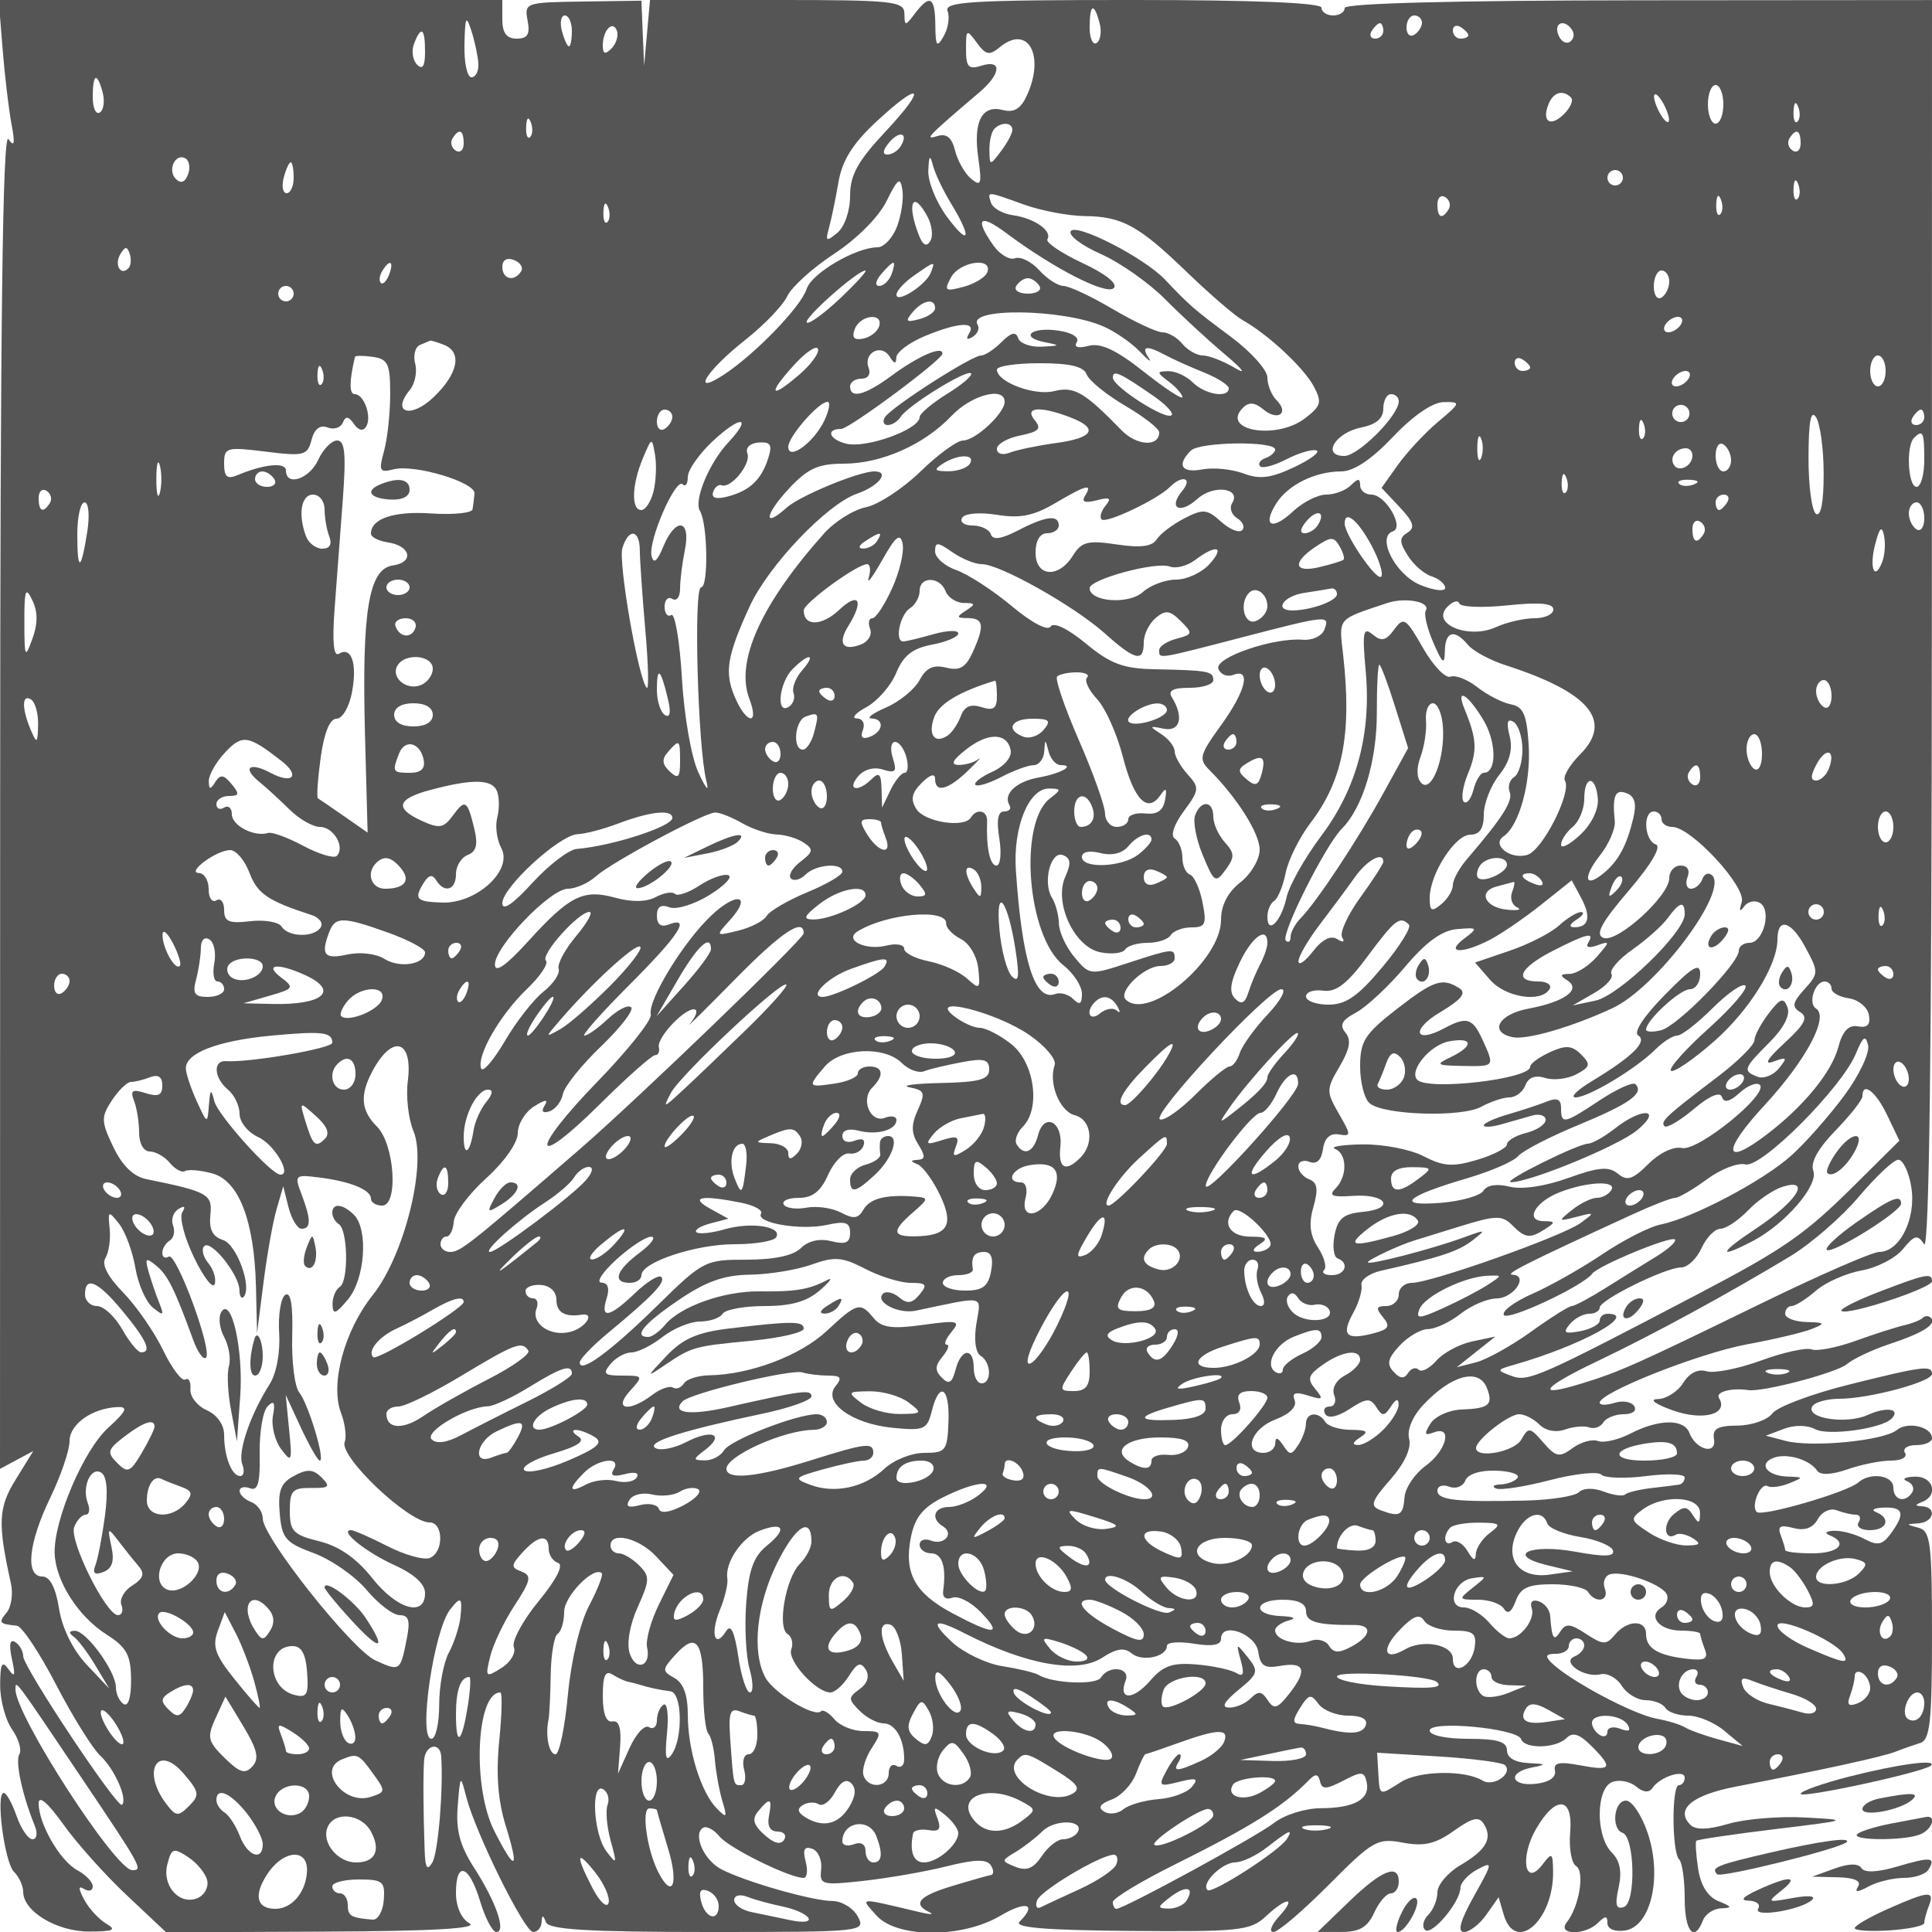 <svg xmlns="http://www.w3.org/2000/svg" version="1.0" width="250" height="250" viewBox="0 0 250 250" preserveAspectRatio="xMidYMid meet">
<g transform="translate(0,250) scale(0.01,-0.01)" fill="#555555" stroke="none">
<path d="M33 24375 c27 -344 79 -782 115 -975 49 -260 39 -311 -39 -200 -75 106 -106 -2410 -107 -8529 l-2 -8678 215 115 216 116 -228 -369 c-226 -365 -235 -565 -61 -1348 29 -133 4 -302 -57 -375 -108 -131 -97 -145 134 -169 65 -7 293 -350 507 -763 214 -412 472 -827 574 -921 183 -171 354 -558 279 -633 -56 -57 -1279 1782 -1279 1923 0 66 -47 148 -104 183 -68 42 -82 -34 -42 -219 48 -217 37 -248 -44 -133 -84 118 -107 74 -108 -203 -1 -194 68 -453 154 -575 85 -122 128 -267 95 -321 -57 -92 37 -529 199 -926 40 -98 27 -175 -30 -175 -55 0 -147 135 -205 300 -58 165 -132 300 -166 300 -108 0 8 -897 132 -1021 66 -66 119 -182 119 -258 0 -253 432 -514 850 -515 318 0 364 21 226 101 -95 56 -224 195 -285 309 -80 150 -80 189 -1 140 61 -37 110 -22 110 35 0 56 -90 150 -199 208 -223 120 -501 600 -501 866 0 109 118 9 318 -270 174 -245 545 -660 825 -922 l507 -477 2050 9 c1397 6 1994 40 1875 107 -105 59 -175 216 -175 393 0 422 171 364 312 -105 66 -220 161 -400 211 -400 131 0 -4 391 -288 831 -184 286 -238 486 -212 800 32 407 35 410 110 119 120 -469 754 -1750 866 -1750 56 0 105 56 109 125 6 100 18 100 58 0 38 -94 553 -125 2096 -125 2014 0 2043 3 1938 200 -59 110 -207 200 -329 201 -259 1 -1126 249 -1438 411 -225 118 -372 452 -235 537 44 27 140 -24 214 -114 126 -152 904 -535 1087 -535 45 0 57 96 26 213 -40 155 -17 200 85 164 77 -27 129 -146 116 -264 -23 -204 5 -211 550 -151 316 35 799 119 1074 188 368 92 519 95 572 12 39 -61 39 -118 0 -125 -40 -7 -263 -70 -497 -141 -433 -130 -523 -232 -300 -339 69 -32 13 -33 -125 0 -813 192 -771 196 -560 -42 264 -297 1106 -299 1604 -5 337 199 481 155 249 -77 -76 -76 340 -110 1432 -119 1409 -12 1556 4 1752 186 279 260 408 259 173 0 -100 -110 -132 -200 -72 -200 61 0 383 275 717 611 571 574 628 607 959 545 273 -51 420 -17 659 153 240 171 325 191 388 89 116 -188 33 -335 -304 -534 -163 -96 -297 -254 -297 -350 0 -96 -53 -227 -118 -292 -65 -65 -85 -152 -43 -194 84 -84 455 355 459 543 1 67 99 174 217 237 206 110 205 97 -43 -346 -176 -316 -216 -462 -127 -462 72 0 202 101 289 225 l158 225 66 -225 c149 -511 646 -79 639 555 -3 248 -14 256 -138 92 -229 -301 -296 95 -80 466 257 440 480 413 439 -53 -17 -201 17 -395 76 -431 116 -72 42 -524 -120 -729 -132 -167 239 -172 406 -5 93 93 120 92 120 -6 0 -74 94 -114 225 -95 335 46 488 688 298 1256 -78 234 -205 425 -282 425 -157 0 -196 -364 -45 -417 158 -55 175 -904 18 -959 -103 -36 -119 24 -69 252 45 207 18 347 -90 454 -210 211 -205 830 8 911 89 34 228 8 307 -58 95 -78 169 -85 213 -19 97 145 417 247 417 133 0 -53 -34 -97 -75 -97 -95 0 -92 -867 4 -962 39 -39 71 -266 71 -505 0 -427 124 -576 236 -283 32 83 138 153 236 156 147 6 141 22 -34 92 -138 56 -231 203 -264 419 -28 183 -38 346 -24 363 14 16 470 84 1013 150 974 118 979 120 387 152 -330 18 -774 -20 -987 -83 -261 -77 -421 -81 -489 -13 -201 201 19 386 592 496 1128 218 1886 383 2059 450 96 38 243 89 325 115 124 38 150 284 150 1393 0 1197 -19 1350 -175 1391 -167 44 -167 46 0 57 198 14 242 208 50 220 -100 6 -100 18 0 58 216 87 140 335 -100 326 -124 -4 -168 -31 -99 -58 69 -28 100 -92 69 -143 -89 -144 -245 -106 -245 59 0 161 -299 204 -455 66 -142 -126 -1247 -447 -1313 -381 -80 80 51 387 142 334 42 -24 166 -8 276 36 192 78 191 81 -19 88 -269 9 -385 165 -180 243 169 65 467 -23 563 -167 41 -60 186 -54 390 17 179 63 434 114 567 114 135 0 214 44 179 100 -34 55 31 100 144 100 113 0 206 40 206 89 0 149 -316 222 -456 106 -166 -138 -1100 -229 -1439 -140 l-255 67 232 88 c139 53 303 51 407 -4 166 -89 856 6 986 135 128 129 -64 160 -305 50 -279 -127 -815 -44 -718 112 33 53 192 97 352 97 381 0 1196 219 1196 321 0 116 -119 101 -1079 -139 -479 -119 -923 -287 -986 -371 -63 -85 -265 -156 -450 -158 -261 -2 -329 -41 -306 -176 35 -208 -234 -140 -318 81 -71 184 -395 181 -760 -7 -158 -82 -349 -126 -423 -98 -73 28 -221 -12 -328 -91 -173 -126 -215 -118 -380 72 -172 199 -192 202 -283 40 -89 -161 -587 -254 -587 -111 0 106 422 437 558 437 70 0 188 -60 262 -134 81 -81 213 -106 332 -64 109 39 250 51 313 27 63 -23 144 5 181 64 36 59 156 107 266 107 113 0 172 45 135 104 -35 57 -150 77 -255 43 -106 -33 -192 -32 -192 3 0 130 1285 639 1905 754 355 65 735 156 845 201 175 71 166 82 -75 88 -151 4 -275 52 -275 107 0 55 38 100 85 100 46 0 187 89 313 198 125 109 391 226 590 262 199 35 440 159 536 277 150 183 189 192 274 63 66 -100 99 2567 100 7975 l2 8124 -3800 -3 c-2377 -2 -3800 -39 -3800 -99 0 -54 -67 -97 -150 -97 -82 0 -150 45 -150 100 0 64 -882 100 -2447 100 -2088 0 -2439 -21 -2391 -144 30 -79 7 -225 -51 -325 -89 -154 -105 -132 -108 144 -3 367 -70 405 -264 150 -126 -167 -133 -167 -136 0 -3 159 -149 175 -1647 175 l-1645 0 -38 -425 -38 -425 -18 420 -17 421 -759 -11 c-740 -10 -757 -16 -714 -245 34 -179 1 -235 -141 -235 -132 0 -186 73 -186 250 l0 250 -3259 0 -3258 0 50 -625z m14196 325 c29 -110 11 -225 -38 -256 -50 -31 -91 59 -91 200 0 307 57 331 129 56z m-8039 -525 c6 -96 -35 -175 -90 -175 -55 0 -96 191 -90 425 8 361 22 387 90 175 44 -137 85 -329 90 -425z m1210 425 c0 -110 -17 -200 -38 -200 -21 0 -62 90 -91 200 -29 110 -11 200 38 200 50 0 91 -90 91 -200z m11000 106 c0 -52 -45 -122 -100 -156 -55 -34 -100 8 -100 94 0 86 45 156 100 156 55 0 100 -42 100 -94z m-10489 -335 c-81 -81 -111 -70 -111 42 0 199 134 334 184 185 21 -64 -12 -166 -73 -227z m9989 229 c0 -55 -48 -100 -106 -100 -58 0 -78 45 -44 100 34 55 82 100 106 100 24 0 44 -45 44 -100z m1100 -56 c0 -24 -45 -44 -100 -44 -55 0 -100 48 -100 106 0 58 45 78 100 44 55 -34 100 -82 100 -106z m1346 63 c31 -51 16 -119 -34 -150 -50 -31 -117 11 -148 94 -63 162 88 208 182 56z m-14846 -277 c0 -186 -32 -238 -103 -167 -57 57 -75 179 -40 270 93 242 143 205 143 -103z m7438 60 c361 299 588 -104 351 -623 -79 -174 -166 -228 -310 -191 -274 72 -388 -149 -320 -620 48 -339 36 -376 -92 -270 -81 67 -175 231 -208 365 -44 173 -111 226 -235 187 -169 -53 -123 -5 551 569 280 239 294 428 25 343 -167 -53 -200 -18 -200 212 0 261 8 265 139 86 118 -161 164 -170 299 -58z m-11609 -590 c29 -110 11 -225 -38 -256 -50 -31 -91 59 -91 200 0 307 57 331 129 56z m20971 -150 c0 -137 -45 -250 -100 -250 -55 0 -100 113 -100 250 0 138 45 250 100 250 55 0 100 -112 100 -250z m-10836 -346 c-365 -389 -464 -569 -464 -837 0 -196 -71 -401 -164 -479 -145 -120 -158 -112 -109 63 30 109 85 374 122 589 47 279 183 498 479 775 591 551 684 476 136 -111z m8865 434 c34 -34 -6 -129 -89 -212 -173 -174 -292 -105 -205 120 61 160 186 199 294 92z m1268 -288 c0 -55 -44 -32 -97 50 -53 83 -97 195 -97 250 0 55 44 33 97 -50 53 -82 97 -195 97 -250z m1663 -23 c-33 -33 -56 26 -52 131 5 117 28 141 60 61 29 -72 26 -159 -8 -192z m-16400 -200 c-33 -33 -56 26 -52 131 5 117 28 141 60 61 29 -72 26 -159 -8 -192z m6240 92 c0 -44 -66 -168 -147 -275 -144 -191 -147 -190 -150 14 -2 115 27 239 64 275 92 93 233 84 233 -14z m-7100 -175 c0 -86 -46 -128 -102 -93 -56 35 -75 105 -44 156 86 139 146 113 146 -63z m5654 -37 c-36 -59 -114 -107 -172 -107 -66 0 -59 57 20 152 137 166 260 129 152 -45z m11646 37 c0 -86 -46 -128 -102 -93 -56 35 -75 105 -44 156 86 139 146 113 146 -63z m-20868 -404 c-38 -100 -93 -119 -157 -55 -114 114 -3 344 128 263 48 -30 62 -123 29 -208z m9878 -379 c274 -450 233 -559 -60 -161 -137 186 -245 454 -238 594 8 193 23 210 60 67 26 -104 133 -329 238 -500z m-8510 339 c0 -110 -41 -200 -91 -200 -49 0 -67 90 -38 200 29 110 70 200 91 200 21 0 38 -90 38 -200z m17200 0 c0 -55 -45 -100 -100 -100 -55 0 -100 45 -100 100 0 55 45 100 100 100 55 0 100 -45 100 -100z m-9393 -632 c-56 -147 -169 -268 -251 -268 -281 0 -854 -336 -918 -539 -73 -230 -666 -843 -1071 -1109 -438 -287 -231 49 277 450 243 191 487 446 543 565 56 120 329 367 607 549 293 192 578 478 678 682 145 294 178 318 205 145 18 -113 -14 -327 -70 -475z m11653 359 c-33 -33 -56 26 -52 131 5 117 28 141 60 61 29 -72 26 -159 -8 -192z m-10010 -74 c220 -79 572 -146 782 -149 491 -5 703 -122 1342 -740 289 -278 608 -553 711 -610 323 -181 785 -611 914 -852 110 -206 97 -255 -112 -415 -370 -284 -1099 -159 -803 137 77 77 153 70 264 -22 188 -156 339 -49 170 120 -65 65 -118 197 -118 293 0 97 -214 335 -475 529 -478 355 -528 399 -852 740 -269 283 -1150 735 -1218 624 -33 -53 143 -186 390 -295 247 -110 620 -371 828 -581 208 -210 558 -533 778 -718 233 -196 286 -269 128 -175 -150 89 -336 161 -413 161 -78 0 -198 68 -266 150 -68 83 -184 150 -258 150 -73 0 -362 135 -642 300 -280 165 -567 300 -639 300 -71 0 -213 92 -314 204 -101 111 -242 181 -313 154 -71 -27 -197 49 -281 168 -247 353 -177 416 172 155 611 -456 1292 -804 1387 -709 56 56 -103 183 -406 325 -275 129 -478 267 -453 307 66 108 -168 272 -445 311 -133 19 -261 91 -284 160 -50 153 -62 154 426 -22z m5496 -60 c-86 -139 -146 -113 -146 63 0 86 46 128 102 93 56 -35 75 -105 44 -156z m3514 -66 c-33 -33 -56 26 -52 131 5 117 28 141 60 61 29 -72 26 -159 -8 -192z m-14400 -100 c-33 -33 -56 26 -52 131 5 117 28 141 60 61 29 -72 26 -159 -8 -192z m4141 71 c60 -111 76 -254 36 -318 -48 -79 -96 -54 -147 77 -162 414 -79 595 111 241z m-10341 -671 c-101 -102 -185 51 -102 186 63 102 87 102 121 1 23 -70 15 -154 -19 -187z m5084 -37 c-88 -142 -244 -105 -244 57 0 89 59 124 149 89 83 -31 125 -97 95 -146z m-1709 -44 c-33 -85 -81 -133 -107 -107 -27 26 -18 96 18 154 98 160 156 129 89 -47z m6501 4 c-31 -82 -103 -150 -159 -150 -58 0 -49 64 23 150 68 83 140 150 159 150 19 0 9 -67 -23 -150z m509 23 c-61 -160 -445 -406 -445 -286 0 49 101 159 225 246 279 194 279 194 220 40z m732 7 c-22 -65 -160 -151 -307 -191 -241 -64 -257 -52 -165 120 110 206 538 271 472 71z m-1907 -342 c-210 -198 -403 -338 -430 -311 -49 49 656 674 758 672 29 0 -119 -163 -328 -361z m10730 218 c0 -79 -45 -172 -100 -206 -55 -34 -100 31 -100 144 0 113 45 206 100 206 55 0 100 -65 100 -144z m-8150 -56 c34 -55 -34 -100 -150 -100 -116 0 -184 45 -150 100 34 55 101 100 150 100 49 0 116 -45 150 -100z m-9650 -100 c0 -55 -45 -100 -100 -100 -55 0 -100 45 -100 100 0 55 45 100 100 100 55 0 100 -45 100 -100z m8300 -188 c0 -49 -93 -113 -206 -142 -169 -45 -184 -29 -87 88 132 159 293 189 293 54z m2171 -233 c154 -65 369 -214 479 -329 110 -115 161 -151 113 -80 -103 153 -27 166 213 37 96 -52 320 -153 499 -225 179 -72 325 -165 325 -206 0 -132 -308 -82 -464 74 -83 83 -226 149 -318 147 -154 -3 -153 -15 7 -136 96 -73 175 -163 175 -199 0 -37 -224 110 -498 327 -357 283 -559 377 -715 336 -138 -36 -195 -18 -154 48 38 61 -61 123 -238 149 -353 52 -509 -86 -171 -151 201 -39 197 -45 -41 -57 -146 -8 -285 42 -308 110 -29 89 -90 75 -215 -50 -96 -96 -215 -174 -265 -174 -121 0 -1165 -670 -1244 -799 -35 -55 -18 -101 37 -101 55 0 129 47 165 104 90 146 856 620 912 565 25 -26 -114 -145 -310 -266 -195 -121 -355 -256 -355 -300 0 -159 -690 -409 -951 -344 -222 56 -267 191 -64 191 104 0 1303 890 1309 972 9 111 -311 -27 -662 -287 -339 -250 -532 -299 -532 -135 0 55 66 100 147 100 85 0 124 59 93 140 -73 191 161 319 270 148 62 -98 87 -102 88 -14 1 68 165 191 364 275 434 181 678 196 578 36 -44 -73 -27 -89 46 -44 65 40 93 111 64 158 -137 222 1093 207 1621 -20z m-2896 -4 c-23 -69 -116 -140 -208 -157 -116 -23 -148 15 -106 125 71 185 375 216 314 32z m10375 25 c-34 -55 -107 -100 -162 -100 -55 0 -72 45 -38 100 34 55 107 100 162 100 55 0 72 -45 38 -100z m-16008 -261 c242 -93 189 -372 -131 -678 -294 -283 -554 -204 -308 93 66 80 98 233 69 341 -28 107 1 217 64 242 63 26 122 51 131 55 9 4 88 -19 175 -53z m4597 -390 c-374 -321 -410 -252 -66 126 152 168 293 262 312 210 19 -52 -91 -203 -246 -336z m-5290 -249 c0 -247 -36 -580 -80 -738 -71 -257 -58 -282 124 -235 267 70 1060 -167 1047 -313 -5 -63 -17 -154 -25 -204 -8 -49 -249 -73 -535 -54 -482 33 -780 -67 -780 -261 0 -45 98 -95 217 -113 299 -44 346 -259 66 -299 -313 -45 -402 -591 -360 -2195 l34 -1262 -304 212 c-167 116 -319 220 -338 230 -20 11 -4 247 34 526 45 326 118 506 206 506 76 0 164 152 200 344 70 371 -8 597 -171 496 -67 -41 -86 155 -55 574 26 350 74 985 106 1411 45 600 29 775 -72 775 -72 0 -182 -112 -245 -250 -113 -249 -418 -350 -418 -138 0 111 -283 84 -625 -60 -136 -57 -175 -24 -175 149 0 210 29 218 537 155 496 -62 541 -50 594 151 37 143 109 199 207 162 82 -32 171 -4 198 62 36 88 74 84 144 -17 60 -85 118 -98 158 -34 77 125 -27 420 -148 420 -72 0 -71 166 3 482 4 18 108 18 232 0 195 -28 225 -91 224 -482z m14751 344 c0 -24 -45 -44 -100 -44 -55 0 -100 48 -100 106 0 58 45 78 100 44 55 -34 100 -82 100 -106z m4600 -44 c0 -110 -45 -200 -100 -200 -55 0 -100 90 -100 200 0 110 45 200 100 200 55 0 100 -90 100 -200z m-20240 -173 c-33 -33 -56 26 -52 131 5 117 28 141 60 61 29 -72 26 -159 -8 -192z m9902 127 c31 -80 255 -262 497 -404 243 -142 441 -297 441 -344 0 -192 -291 -176 -488 27 -480 494 -613 571 -871 506 -256 -64 -741 118 -741 278 0 46 249 83 553 83 393 0 570 -42 609 -146z m869 -281 c154 -107 258 -218 230 -245 -72 -72 -761 368 -761 486 0 105 90 64 531 -241z m6919 227 c-34 -55 -107 -100 -162 -100 -55 0 -72 45 -38 100 34 55 107 100 162 100 55 0 72 -45 38 -100z m-8850 -300 c0 -148 -379 -500 -538 -500 -76 0 -325 -181 -553 -403 -229 -222 -546 -429 -706 -461 -159 -32 -402 -185 -540 -339 -815 -914 -1150 -1656 -967 -2137 137 -360 -43 -329 -193 33 -129 312 -94 524 196 1157 242 529 999 1325 1389 1461 286 99 433 289 225 289 -200 0 -966 -317 -1134 -469 -309 -279 -285 -91 31 248 242 259 378 321 705 321 491 0 1043 245 1400 621 257 270 685 382 685 179z m5100 8 c0 -184 -522 -708 -706 -708 -295 0 -117 300 219 368 194 38 287 118 287 245 0 103 45 187 100 187 55 0 100 -42 100 -92z m-7432 -248 c-135 -285 -468 -529 -468 -342 0 132 393 582 508 582 40 0 22 -108 -40 -240z m7941 -18 c-169 -142 -402 -392 -519 -556 l-213 -299 234 -249 c182 -193 204 -267 102 -330 -108 -67 -108 -119 3 -296 73 -118 212 -239 309 -270 96 -30 175 -98 175 -149 0 -51 -144 -35 -319 37 -323 131 -574 622 -357 695 153 51 -96 475 -278 475 -80 0 -146 54 -146 120 0 93 -27 93 -120 0 -66 -66 -209 -120 -319 -120 -109 0 -302 -98 -429 -217 -270 -253 -402 -193 -219 100 151 242 504 417 842 417 161 0 392 154 670 447 262 276 514 449 658 450 224 3 221 -7 -74 -255z m3236 49 c-32 -52 -101 -68 -154 -36 -52 32 -68 101 -36 154 32 52 101 68 154 36 52 -32 68 -101 36 -154z m-13145 15 c0 -52 -45 -122 -100 -156 -55 -34 -100 8 -100 94 0 86 45 156 100 156 55 0 100 -42 100 -94z m5143 -4 c378 -143 314 -267 -173 -334 -236 -32 -506 -88 -600 -124 -98 -38 -170 -18 -170 48 0 62 136 140 302 173 241 49 279 88 187 198 -140 169 67 187 454 39z m9755 -733 c1 -362 -36 -558 -98 -519 -55 34 -99 363 -98 731 1 469 30 624 98 519 53 -82 98 -411 98 -731z m1302 731 c0 -55 -48 -100 -106 -100 -58 0 -78 45 -44 100 34 55 82 100 106 100 24 0 44 -45 44 -100z m-15476 -325 c-248 -265 -450 -752 -367 -886 100 -162 113 -989 15 -989 -99 0 -43 -2058 67 -2500 40 -157 2 -119 -100 100 -93 198 -186 730 -215 1222 -28 480 -90 849 -138 820 -47 -30 -86 19 -86 108 0 89 45 134 100 100 55 -34 100 25 100 132 0 106 28 334 63 506 79 396 -122 423 -281 37 -79 -190 -125 -227 -151 -119 -47 193 312 1018 403 927 36 -37 66 6 66 95 0 89 145 297 321 462 364 340 524 328 203 -15z m11836 52 c-33 -33 -56 26 -52 131 5 117 28 141 60 61 29 -72 26 -159 -8 -192z m-2094 -252 c-28 -69 -50 -12 -50 125 0 138 22 194 50 125 28 -69 28 -181 0 -250z m5734 -25 c0 -192 -45 -350 -100 -350 -111 0 -139 528 -33 633 115 115 133 77 133 -283z m-16444 -410 c-33 -132 -104 -240 -158 -240 -133 0 -123 326 20 668 116 278 118 278 158 47 22 -130 13 -343 -20 -475z m1486 434 c-89 -281 -240 -424 -523 -498 -152 -40 -217 -21 -191 57 21 64 70 104 109 88 120 -48 385 277 334 411 -28 74 33 133 145 142 155 11 180 -29 126 -200z m6558 109 c0 -36 -56 -86 -125 -111 -69 -25 -100 -72 -70 -105 30 -33 183 8 341 90 158 81 333 133 388 115 55 -18 -74 -116 -287 -217 -303 -143 -447 -161 -658 -81 -149 56 -387 79 -530 52 -270 -51 -337 56 -150 243 115 115 1091 128 1091 14z m5900 -139 c0 -79 -45 -144 -100 -144 -55 0 -100 93 -100 206 0 113 45 178 100 144 55 -34 100 -127 100 -206z m-500 62 c0 -136 -176 -225 -240 -122 -60 97 26 216 157 216 46 0 83 -42 83 -94z m-19831 -481 c-25 -96 -46 -17 -46 175 0 193 21 271 46 175 25 -96 25 -254 0 -350z m10481 375 c-34 -55 -160 -99 -281 -98 -178 1 -191 19 -69 98 197 127 429 127 350 0z m-9000 -200 c34 -55 -8 -100 -94 -100 -86 0 -156 45 -156 100 0 55 42 100 94 100 52 0 122 -45 156 -100z m16710 -173 c-33 -33 -56 26 -52 131 5 117 28 141 60 61 29 -72 26 -159 -8 -192z m-4962 21 c-188 -227 -30 -308 198 -102 205 186 569 140 448 -56 -39 -62 -9 -150 65 -196 74 -46 103 -115 64 -155 -40 -39 -162 11 -273 111 -181 163 -231 168 -476 42 -151 -78 -311 -200 -357 -272 -58 -92 -210 -111 -517 -65 -374 56 -454 36 -567 -145 -187 -299 -483 -275 -483 40 0 156 57 250 150 250 82 0 150 45 150 100 0 143 -164 124 -526 -63 -218 -113 -327 -129 -353 -50 -21 62 -127 113 -235 113 -109 0 -170 45 -136 100 36 58 229 74 452 38 298 -48 475 -12 750 150 409 241 490 261 388 96 -49 -79 -2 -97 150 -58 171 45 197 29 117 -68 -58 -70 -81 -150 -52 -179 58 -58 721 257 884 420 161 161 299 117 159 -51z m6621 84 c-72 -29 -159 -26 -192 8 -33 33 26 56 131 52 117 -5 141 -28 61 -60z m-21273 -239 c-86 -139 -146 -113 -146 63 0 86 46 128 102 93 56 -35 75 -105 44 -156z m3554 -85 c0 -105 27 -263 61 -350 38 -101 6 -158 -90 -158 -82 0 -177 71 -210 158 -108 281 -65 542 89 542 83 0 150 -86 150 -192z m18150 92 c-34 -55 -82 -100 -106 -100 -24 0 -44 45 -44 100 0 55 48 100 106 100 58 0 78 -45 44 -100z m-21220 -375 c-81 -519 -130 -535 -130 -42 0 230 42 417 94 417 52 0 68 -167 36 -375z m23770 169 c0 -113 -45 -178 -100 -144 -55 34 -100 127 -100 206 0 79 45 144 100 144 55 0 100 -93 100 -206z m-7846 -87 c-36 -59 -114 -107 -172 -107 -66 0 -59 57 20 152 137 166 260 129 152 -45z m689 -258 c104 -192 162 -378 128 -411 -59 -59 -470 540 -471 687 -1 183 170 46 343 -276z m4303 144 c-86 -139 -146 -113 -146 63 0 86 46 128 102 93 56 -35 75 -105 44 -156z m2310 -363 c-100 -261 -172 -76 -90 233 55 212 85 239 113 106 21 -99 11 -252 -23 -339z m-16077 145 c1 -124 33 -585 71 -1025 39 -440 48 -777 19 -750 -107 104 -373 1631 -315 1811 82 260 225 238 225 -36z m3071 125 c-34 -55 -115 -99 -181 -98 -71 0 -59 40 31 98 192 124 227 124 150 0z m194 -612 c-96 -213 -211 -388 -256 -388 -45 0 -58 -62 -29 -137 29 -75 -24 -167 -118 -202 -236 -91 -306 12 -162 242 204 328 135 445 -122 204 -225 -212 -457 -214 -457 -5 0 94 691 598 820 598 41 0 50 -79 21 -175 -29 -96 49 5 173 225 177 314 234 360 266 213 21 -103 -39 -362 -136 -575z m5840 369 c-19 -16 -158 -59 -309 -95 -333 -80 -359 58 -50 264 197 132 236 133 309 5 46 -80 69 -159 50 -174z m-4680 -57 c234 0 1192 -539 1590 -894 396 -354 506 -380 506 -118 0 103 70 245 155 316 128 107 184 99 324 -41 160 -159 156 -172 -55 -228 -123 -32 -224 -98 -224 -147 0 -117 -37 -123 1060 162 1127 293 1151 295 1077 102 -31 -81 -154 -140 -273 -130 -385 32 -1154 -232 -1098 -377 28 -73 114 -108 192 -78 236 90 162 -209 -161 -656 -274 -378 -289 -434 -149 -573 361 -361 652 -822 652 -1033 0 -124 -112 -315 -250 -423 -163 -128 -250 -296 -250 -485 0 -526 -947 -1317 -1234 -1030 -102 102 241 433 449 433 102 0 185 45 185 100 0 131 -26 128 -606 -61 -488 -160 -495 -159 -690 75 -109 130 -200 326 -202 436 -3 110 -43 259 -88 331 -125 197 -19 615 140 554 101 -39 109 -107 32 -277 -154 -337 115 -916 456 -981 144 -28 287 -11 316 36 30 48 161 87 292 87 131 0 266 45 300 100 34 55 155 100 268 100 180 0 199 42 142 325 -35 179 -109 340 -162 358 -54 19 -98 117 -98 219 0 103 -45 214 -99 247 -58 37 -10 182 117 354 203 275 206 304 49 478 -92 102 -167 235 -167 297 0 62 -79 162 -175 224 -158 101 -155 108 32 69 214 -44 266 150 107 406 -54 87 13 123 230 123 168 0 306 45 306 100 0 114 -61 126 -753 140 -412 8 -576 69 -896 333 -234 193 -417 281 -456 220 -37 -61 -244 48 -504 265 -243 203 -565 412 -716 465 -151 53 -275 162 -275 242 0 125 32 124 222 -9 122 -86 294 -156 382 -156z m2946 0 c-100 -110 -294 -200 -433 -200 -138 0 -332 -73 -430 -162 -181 -164 -687 -126 -687 51 0 116 859 348 1037 280 79 -30 227 8 328 85 276 208 392 175 185 -54z m-10350 -300 c0 -55 -67 -100 -150 -100 -82 0 -150 45 -150 100 0 55 68 100 150 100 83 0 150 -45 150 -100z m6936 -50 c32 -82 138 -151 236 -152 151 -1 156 -16 28 -98 -128 -83 -125 -97 25 -98 205 -2 218 -99 60 -445 -89 -195 -167 -240 -342 -196 -166 41 -258 -2 -343 -160 -64 -120 -258 -279 -433 -355 -174 -76 -261 -140 -192 -142 172 -5 158 -170 -20 -238 -97 -37 -126 -8 -89 89 31 82 -4 147 -80 149 -75 2 -18 68 125 146 144 78 318 278 386 444 94 225 211 317 464 365 187 35 339 100 339 145 0 45 -146 40 -324 -11 -179 -51 -354 -93 -389 -93 -113 0 -42 347 88 430 69 44 125 145 125 225 0 191 262 187 336 -5z m-11817 -616 c-95 -262 -103 -245 -104 216 -1 419 16 465 103 284 72 -149 73 -304 1 -500z m15981 421 c0 -74 -68 -160 -150 -191 -151 -58 -220 233 -86 367 91 90 236 -18 236 -176z m900 157 c0 -87 -330 -208 -575 -211 -245 -2 -120 186 150 227 151 23 309 49 350 57 41 8 75 -25 75 -73z m1149 -213 c-26 -43 17 -229 98 -414 120 -276 146 -296 149 -110 5 258 125 290 300 80 66 -80 285 -198 487 -263 1092 -353 1396 -722 959 -1159 -135 -135 -221 -285 -192 -334 92 -147 -286 -897 -484 -960 -218 -69 -474 129 -309 240 201 136 355 696 324 1180 -25 396 -69 496 -231 527 -109 21 -303 120 -431 220 -127 101 -285 163 -350 138 -66 -24 -226 144 -357 374 -221 387 -248 404 -372 235 -107 -145 -163 -158 -278 -63 -123 102 -136 35 -90 -473 74 -817 -118 -1525 -579 -2138 -211 -282 -412 -639 -446 -794 -68 -309 -247 -488 -247 -247 0 83 39 174 87 204 48 30 115 192 149 361 33 168 179 461 322 649 418 548 536 1153 423 2165 -56 498 -89 459 569 680 237 79 569 14 499 -98z m1059 68 c413 43 592 27 592 -53 0 -63 -110 -114 -245 -114 -135 0 -360 -52 -500 -116 -348 -158 -834 38 -634 256 71 77 144 101 162 52 17 -48 299 -59 625 -25z m-14133 -292 c-47 -142 -208 -126 -258 25 -19 55 41 100 133 100 92 0 148 -56 125 -125z m225 -528 c0 -84 -71 -180 -157 -213 -188 -73 -393 104 -298 257 101 165 455 131 455 -44z m4779 -22 c-84 -96 -134 -227 -111 -291 24 -64 -5 -145 -63 -181 -167 -103 -123 315 52 490 214 214 311 200 122 -18z m6121 -187 c0 -82 -45 -122 -100 -88 -55 34 -100 129 -100 212 0 82 45 122 100 88 55 -34 100 -129 100 -212z m1551 -278 l170 -540 -313 -570 c-336 -613 -868 -1418 -1078 -1632 -72 -73 -130 -182 -130 -242 0 -60 -28 -81 -62 -47 -71 71 513 1237 727 1450 269 270 452 875 451 1496 -1 344 14 625 32 625 18 0 110 -243 203 -540z m-9411 107 c45 -186 32 -262 -36 -219 -57 35 -104 181 -104 325 0 313 48 277 140 -106z m5426 265 c-37 -37 21 -162 129 -277 109 -116 260 -454 336 -753 143 -555 319 -733 486 -489 71 103 85 88 59 -63 -24 -139 -102 -193 -255 -176 -122 13 -221 -21 -221 -75 0 -55 -68 -99 -150 -99 -82 0 -151 79 -151 175 -1 96 -153 522 -338 946 -185 424 -312 795 -282 825 30 30 144 54 254 54 110 0 170 -30 133 -68z m-1166 -239 c0 -161 -44 -193 -200 -143 -141 45 -221 10 -268 -118 -37 -100 -114 -213 -170 -250 -169 -113 -258 10 -173 240 63 173 329 331 786 470 14 5 25 -85 25 -199z m10800 1 c0 -113 -45 -178 -100 -144 -55 34 -100 127 -100 206 0 79 45 144 100 144 55 0 100 -93 100 -206z m-12900 0 c0 -58 -45 -78 -100 -44 -55 34 -100 82 -100 106 0 24 45 44 100 44 55 0 100 -48 100 -106z m-10307 -375 c-6 -240 -16 -248 -93 -69 -119 278 -119 474 0 400 55 -34 97 -183 93 -331z m18697 73 c176 -288 181 -692 10 -692 -42 0 -103 -99 -134 -221 -32 -121 -88 -190 -125 -153 -38 37 -12 204 57 370 120 290 112 443 -47 829 -118 285 37 199 239 -133z m-13590 58 c0 -93 -94 -150 -250 -150 -156 0 -250 57 -250 150 0 93 94 150 250 150 156 0 250 -57 250 -150z m9500 62 c0 -102 -415 -230 -493 -153 -64 65 201 237 368 239 69 1 125 -38 125 -86z m3571 -216 c29 -404 -146 -861 -278 -729 -63 63 -67 191 -11 342 49 132 81 342 70 466 -10 124 30 225 90 225 59 0 118 -137 129 -304z m-8137 -75 c-31 -122 -97 -221 -146 -221 -136 0 -104 378 37 428 169 60 176 47 109 -207z m2971 35 c-66 -79 -184 -119 -262 -89 -235 90 -162 233 119 233 217 0 242 -25 143 -144z m6195 -256 c0 -159 -48 -318 -107 -354 -59 -37 -85 -124 -58 -194 45 -117 -89 -328 -560 -878 -96 -113 -175 -260 -175 -327 0 -67 -67 -179 -150 -247 -125 -104 -150 -90 -150 80 0 308 327 819 525 819 121 1 175 80 175 260 0 143 89 373 199 512 137 174 179 332 135 506 -44 177 -29 231 51 182 63 -39 115 -200 115 -359z m-16057 -147 c247 -193 142 -305 -143 -153 -271 145 -371 67 -147 -115 91 -74 268 -236 393 -360 125 -124 302 -225 394 -225 176 0 330 -263 218 -375 -36 -36 -230 22 -432 129 -201 108 -406 183 -456 168 -178 -56 -470 94 -470 241 0 82 -45 121 -100 87 -55 -34 -100 -14 -100 44 0 58 73 106 162 106 135 0 141 26 34 155 -102 123 -145 128 -211 25 -65 -103 -82 -100 -83 14 -1 79 94 246 212 371 222 236 298 224 729 -112z m9435 139 c17 -90 -83 -208 -237 -278 -147 -67 -245 -143 -219 -170 27 -26 179 20 338 104 160 83 346 151 415 151 69 1 130 80 137 176 11 167 13 167 57 0 25 -96 95 -175 155 -175 198 0 7 -108 -285 -161 -292 -52 -464 -217 -376 -359 27 -44 -5 -80 -70 -80 -80 0 -101 -114 -62 -350 31 -193 14 -350 -37 -350 -85 0 -134 233 -121 575 5 139 -134 169 -210 46 -86 -139 -599 -59 -706 111 -78 123 -60 208 70 338 107 107 173 127 173 51 0 -185 164 -145 423 104 129 124 190 191 135 150 -54 -41 -168 -74 -253 -73 -109 2 -81 61 95 199 284 225 534 220 578 -9z m2922 108 c0 -55 -48 -100 -106 -100 -58 0 -78 45 -44 100 34 55 82 100 106 100 24 0 44 -45 44 -100z m6800 -156 c0 -145 -43 -229 -100 -194 -55 34 -100 149 -100 256 0 107 45 194 100 194 55 0 100 -115 100 -256z m-17318 -77 c22 -113 -35 -167 -175 -167 -228 0 -235 11 -145 246 76 198 276 149 320 -79z m3318 -21 c0 -208 -24 -231 -134 -129 -98 92 -105 159 -25 250 151 173 159 167 159 -121z m1300 98 c0 -86 -45 -128 -100 -94 -55 34 -100 104 -100 156 0 52 45 94 100 94 55 0 100 -70 100 -156z m1629 -44 c29 -110 18 -200 -23 -200 -42 0 -124 -101 -184 -225 l-108 -225 -7 245 c-5 191 -34 218 -127 125 -175 -175 -327 -147 -178 32 76 92 204 128 322 90 163 -51 185 -27 129 148 -37 116 -24 210 29 210 52 0 118 -90 147 -200z m11936 -146 c-32 -85 -107 -154 -165 -154 -74 0 -73 64 5 209 124 232 254 188 160 -55z m-7337 -56 c-42 -162 -81 -179 -195 -84 -115 96 -118 134 -13 201 208 131 265 99 208 -117z m5672 -54 c0 -86 -46 -128 -102 -93 -56 35 -75 105 -44 156 86 139 146 113 146 -63z m-11800 -88 c0 -79 -45 -172 -100 -206 -55 -34 -100 31 -100 144 0 113 45 206 100 206 55 0 100 -65 100 -144z m-3768 -96 c30 -78 31 -230 2 -340 -29 -110 -5 -288 53 -395 152 -284 -317 -717 -762 -704 -343 10 -375 46 -236 265 60 94 107 102 154 25 108 -175 257 -129 257 78 0 104 69 216 152 248 111 42 135 135 86 336 -90 375 -118 393 -278 174 -118 -162 -175 -172 -399 -70 -361 164 -327 286 114 403 545 145 796 139 857 -20z m4268 -66 c0 -113 -45 -178 -100 -144 -55 34 -100 127 -100 206 0 79 45 144 100 144 55 0 100 -93 100 -206z m9976 -29 c11 -139 -81 -329 -228 -467 -137 -128 -248 -186 -248 -128 0 58 68 162 150 230 83 68 150 231 150 362 0 308 150 311 176 3z m-7088 5 c-414 -315 -296 -1792 172 -2160 132 -104 240 -270 240 -369 0 -134 -29 -152 -112 -69 -62 62 -167 91 -234 66 -264 -101 -430 424 -509 1604 -37 560 168 1060 433 1055 157 -3 158 -14 10 -127z m7547 -255 c-84 -354 -192 -555 -382 -712 -248 -206 -278 -61 -48 231 114 145 200 343 190 440 -34 329 5 420 154 362 105 -40 131 -136 86 -321z m-7003 145 c57 -147 -8 -260 -149 -260 -45 0 -83 90 -83 200 0 229 152 268 232 60z m2387 -28 c-72 -29 -159 -26 -192 8 -33 33 26 56 131 52 117 -5 141 -28 61 -60z m-7819 -116 c0 -111 -778 -363 -1237 -401 -102 -8 -361 -206 -575 -440 -252 -276 -388 -368 -388 -262 0 206 742 885 975 893 96 3 333 65 525 138 419 158 700 187 700 72z m900 -66 c138 -79 340 -145 450 -148 110 -3 268 -50 350 -105 130 -87 124 -120 -43 -248 -106 -81 -161 -178 -123 -216 38 -38 123 -16 188 49 133 133 478 161 478 39 0 -44 -205 -164 -455 -267 -249 -104 -486 -241 -525 -306 -38 -65 -204 -150 -367 -190 -296 -73 -297 -72 -109 135 298 329 87 374 -248 53 -361 -345 -817 -1095 -775 -1274 16 -70 -295 -461 -690 -868 -885 -912 -855 -1170 34 -289 352 349 673 634 713 632 40 -2 61 47 47 107 -14 61 87 216 225 346 227 214 358 172 172 -55 -43 -52 221 209 586 580 602 613 892 807 892 598 0 -73 -2150 -2145 -2900 -2795 -1418 -1229 -1542 -1328 -1675 -1328 -69 0 -125 45 -125 100 0 55 35 100 79 100 43 0 85 87 93 194 8 107 198 360 421 562 235 212 407 458 407 582 0 117 95 273 210 345 148 93 189 96 137 11 -48 -76 -24 -103 64 -74 76 26 154 126 173 224 19 98 241 375 493 616 251 241 427 469 390 506 -37 38 -172 -30 -299 -149 -127 -119 -264 -217 -305 -217 -41 0 221 295 581 656 642 641 807 896 506 780 -97 -37 -150 3 -150 114 0 117 52 152 161 110 89 -35 322 37 518 158 196 121 306 237 245 257 -62 21 -228 -39 -371 -132 -143 -94 -286 -143 -319 -110 -33 33 -145 15 -249 -41 -120 -64 -308 -67 -521 -9 -418 116 -593 28 -1135 -569 -280 -308 -423 -408 -425 -297 -5 231 717 983 944 983 102 0 267 73 366 163 199 179 1378 811 1536 823 55 4 213 -57 350 -136z m11900 50 c0 -55 62 -100 138 -100 244 0 963 -777 900 -973 -37 -116 -27 -136 30 -57 48 66 141 86 206 46 155 -96 44 -516 -136 -516 -76 0 -138 -46 -138 -102 0 -165 -787 -971 -1003 -1028 -108 -28 -197 -25 -197 8 0 119 438 522 567 522 73 0 133 88 133 195 0 155 -95 100 -455 -266 -273 -277 -412 -488 -347 -527 125 -78 -77 -277 -598 -591 -192 -116 -288 -210 -212 -211 166 0 783 371 1033 621 99 99 226 179 282 179 57 0 264 161 460 357 197 196 386 326 422 289 36 -37 -179 -287 -478 -556 -298 -268 -517 -513 -485 -545 31 -31 279 137 551 374 459 401 827 990 827 1326 0 287 176 241 356 -93 180 -333 179 -347 -7 -553 -156 -173 -166 -227 -54 -296 106 -66 61 -155 -204 -399 -224 -207 -273 -289 -141 -240 175 64 183 53 68 -89 -73 -90 -197 -138 -275 -108 -196 75 -185 106 153 444 185 185 272 355 234 454 -51 134 -90 121 -243 -78 -100 -130 -184 -287 -185 -349 -1 -61 -216 -274 -477 -472 -670 -509 -745 -579 -686 -639 29 -28 199 71 378 222 203 171 340 230 365 156 26 -80 99 -63 229 55 105 95 222 140 261 102 118 -118 -802 -864 -1008 -817 -108 24 -290 -62 -434 -206 -202 -202 -276 -225 -395 -126 -118 97 -249 86 -643 -56 -300 -108 -599 -152 -759 -112 -163 41 -292 21 -338 -53 -40 -65 -292 -136 -559 -157 -592 -46 -444 86 359 322 300 88 593 216 650 284 58 68 409 250 781 403 662 274 853 410 736 527 -32 32 -238 -61 -458 -206 -468 -310 -504 -318 -504 -104 0 113 -51 139 -175 89 -96 -39 -321 -114 -500 -166 -179 -51 -325 -117 -325 -145 0 -29 101 -23 225 12 124 36 304 87 400 114 96 27 175 1 175 -56 0 -58 -112 -133 -250 -168 -137 -34 -250 -101 -250 -148 0 -47 -173 -137 -384 -200 -317 -95 -437 -87 -695 46 -171 89 -527 157 -791 153 -264 -4 -424 -30 -355 -58 158 -64 162 -357 6 -513 -93 -93 -42 -114 225 -95 433 30 556 -165 130 -207 -251 -24 -325 -84 -367 -300 -29 -148 -11 -284 39 -302 156 -57 101 -217 -75 -217 -91 0 -136 30 -99 67 37 37 1 167 -79 290 -106 161 -122 308 -60 526 66 228 52 316 -54 357 -78 29 -141 105 -141 168 0 62 65 89 144 58 94 -36 154 21 175 165 20 143 91 209 204 190 163 -27 163 -12 0 271 -163 284 -162 314 11 608 133 226 154 344 76 438 -81 98 -47 162 139 261 135 73 421 340 635 594 272 322 475 468 672 485 270 22 274 16 89 -124 -253 -191 -24 -200 335 -14 148 77 447 282 664 455 l394 314 122 -228 c132 -246 99 -382 -91 -379 -71 0 -59 40 31 98 83 53 109 98 58 98 -51 1 -178 -77 -284 -173 -105 -96 -393 -244 -639 -327 l-448 -153 193 -222 c198 -229 659 -302 770 -123 34 55 -31 100 -144 100 -326 0 -241 178 190 398 442 225 545 249 455 103 -37 -59 11 -72 119 -33 167 61 166 50 -10 -151 -105 -119 -263 -218 -350 -219 -123 -1 -130 -20 -30 -83 187 -119 -33 -279 -505 -367 -386 -72 -512 -306 -200 -369 184 -37 760 130 1287 374 571 264 1511 1516 1292 1721 -45 42 -101 20 -126 -49 -25 -69 -91 -125 -147 -125 -56 0 -76 68 -45 150 35 91 0 150 -89 150 -81 0 -147 -73 -147 -163 0 -231 -673 -841 -852 -773 -110 43 -29 194 328 612 298 349 427 572 349 598 -148 50 -170 426 -25 426 55 0 100 -45 100 -100z m3000 -100 c0 -110 -45 -200 -100 -200 -55 0 -100 90 -100 200 0 110 45 200 100 200 55 0 100 -90 100 -200z m-13100 58 c0 -23 27 -113 61 -200 87 -226 -90 -195 -238 42 -104 167 -100 200 26 200 83 0 151 -19 151 -42z m6918 -280 c-71 -71 -118 -77 -118 -15 0 57 30 134 67 170 36 37 90 44 118 15 28 -28 -2 -105 -67 -170z m-6321 -322 c-2 -58 -69 -19 -150 88 -81 107 -146 242 -144 300 2 58 69 19 150 -88 81 -107 146 -242 144 -300z m2903 380 c0 -35 -79 -124 -175 -197 -213 -162 -725 -182 -725 -28 0 67 95 87 239 51 151 -38 284 -5 362 89 126 152 299 201 299 85z m-11671 -432 c102 -269 237 -361 802 -544 100 -32 154 -104 119 -159 -83 -135 -421 -129 -506 9 -37 60 -220 91 -406 70 -277 -33 -338 -6 -338 146 0 102 -45 158 -100 124 -55 -34 -100 31 -100 144 0 113 -56 207 -125 209 -170 5 226 297 403 297 77 0 190 -133 251 -296z m1958 62 c132 -159 50 -266 -204 -266 -179 0 -249 201 -116 333 101 101 197 81 320 -67z m12713 83 c0 -28 -134 -236 -298 -462 -164 -227 -270 -458 -235 -515 39 -63 14 -72 -65 -23 -83 51 -195 -6 -313 -160 -102 -131 -186 -189 -187 -128 -1 61 122 274 273 472 151 198 356 474 455 614 159 225 370 340 370 202z m1600 -38 c0 -102 -305 -240 -374 -170 -25 25 -16 94 20 152 80 129 354 143 354 18z m-6802 -292 c-1 -146 -14 -148 -98 -19 -127 196 -127 328 0 250 55 -34 99 -138 98 -231z m2402 131 c0 -16 -68 -55 -150 -86 -90 -35 -150 -1 -150 86 0 87 60 121 150 86 82 -31 150 -70 150 -86z m-3200 -100 c101 -122 96 -150 -27 -150 -83 0 -178 68 -209 150 -32 82 -20 150 27 150 46 0 141 -68 209 -150z m8049 51 c35 -57 -5 -73 -94 -39 -173 66 -205 138 -61 138 52 0 122 -44 155 -99z m963 -128 c-98 -98 -110 -86 -56 56 38 99 94 154 125 124 30 -31 0 -112 -69 -180z m-6712 33 c0 -52 -45 -122 -100 -156 -55 -34 -100 8 -100 94 0 86 45 156 100 156 55 0 100 -42 100 -94z m5366 -50 c-30 -78 -1 -167 65 -197 65 -30 10 -44 -123 -31 -294 27 -390 237 -139 302 100 26 197 52 217 58 19 7 11 -53 -20 -132z m-8366 -40 c0 -107 -455 -317 -680 -314 -134 2 -117 44 80 198 256 200 600 267 600 116z m1942 -716 c52 -342 40 -422 -48 -334 -64 64 -137 334 -161 600 -55 600 109 391 209 -266z m8658 469 c0 -232 -849 -1053 -1156 -1117 l-294 -62 278 160 c153 88 254 199 224 247 -30 48 92 191 272 316 179 126 385 309 457 408 155 212 219 227 219 48z m1800 31 c0 -55 -45 -100 -100 -100 -55 0 -100 45 -100 100 0 55 45 100 100 100 55 0 100 -45 100 -100z m760 -173 c-33 -33 -56 26 -52 131 5 117 28 141 60 61 29 -72 26 -159 -8 -192z m-16905 -140 c-145 -172 -247 -362 -226 -424 20 -61 -68 -193 -196 -294 -128 -101 -354 -390 -502 -643 -149 -253 -286 -410 -306 -350 -57 170 249 697 595 1028 171 164 281 328 244 365 -75 75 422 631 564 631 49 0 -29 -141 -173 -313z m4788 163 c-3 -55 82 -145 190 -200 111 -57 209 -224 226 -385 28 -267 18 -275 -146 -127 -97 88 -319 188 -495 223 -175 35 -318 108 -318 162 0 54 -102 73 -226 42 -273 -69 -559 71 -377 183 374 232 1159 301 1146 102z m2557 -6 c0 -24 -45 -44 -100 -44 -55 0 -100 48 -100 106 0 58 45 78 100 44 55 -34 100 -82 100 -106z m-9775 -113 c261 -94 475 -208 475 -254 0 -155 -325 -209 -522 -87 -112 71 -318 95 -486 58 -297 -65 -345 -3 -231 294 77 200 178 199 764 -11z m9475 63 c0 -58 -45 -78 -100 -44 -55 34 -100 82 -100 106 0 24 45 44 100 44 55 0 100 -48 100 -106z m3731 42 c35 -35 -119 -283 -343 -550 -315 -377 -472 -486 -697 -486 -160 0 -291 48 -291 106 0 59 100 92 222 75 166 -23 310 88 574 444 357 480 419 527 535 411z m-15903 -533 c-58 -70 -225 225 -225 397 0 83 59 38 132 -100 72 -137 114 -271 93 -297z m445 35 c-25 -131 -7 -238 41 -238 47 0 86 -45 86 -100 0 -55 -95 -100 -212 -100 -170 0 -200 44 -151 225 33 124 61 306 62 406 0 105 47 153 110 113 61 -37 89 -175 64 -306z m13627 261 c0 -56 -42 -180 -93 -275 -51 -96 -120 -260 -153 -366 -44 -140 -90 -162 -171 -81 -82 82 -66 207 58 467 159 336 359 478 359 255z m-10450 -99 c-34 -55 -82 -100 -106 -100 -24 0 -44 45 -44 100 0 55 48 100 106 100 58 0 78 -45 44 -100z m1945 -456 c-245 -246 -535 -499 -645 -561 -200 -112 -200 -112 0 120 414 481 981 1000 1035 946 30 -31 -145 -258 -390 -505z m1305 473 c0 -46 -158 -260 -352 -475 l-352 -392 276 475 c255 438 428 596 428 392z m-5800 -220 c0 -135 -261 -233 -397 -149 -58 36 -80 108 -49 159 79 127 446 118 446 -10z m8044 -7 c-63 -101 -655 -390 -799 -390 -188 0 67 254 361 361 441 159 521 164 438 29z m-7499 -106 c451 -205 238 -391 -428 -375 l-367 9 336 97 c316 91 325 105 150 238 -227 171 -40 190 309 31z m20555 10 c0 -58 -45 -78 -100 -44 -55 34 -100 82 -100 106 0 24 45 44 100 44 55 0 100 -48 100 -106z m-23600 -88 c0 -52 -45 -122 -100 -156 -55 -34 -100 8 -100 94 0 86 45 156 100 156 55 0 100 -42 100 -94z m5135 -160 c-33 -85 -81 -133 -107 -107 -27 26 -18 96 18 154 98 160 156 129 89 -47z m3597 -492 c-320 -311 -689 -664 -821 -784 -228 -210 -233 -211 -131 -14 121 233 1433 1464 1495 1403 22 -22 -222 -295 -543 -605z m14068 553 c0 -51 101 -107 224 -125 123 -18 240 -114 259 -213 24 -128 -18 -172 -141 -150 -123 22 -199 -60 -256 -273 -86 -322 -447 -762 -924 -1126 -563 -429 -582 -219 -35 372 544 589 845 1152 671 1259 -106 66 -15 349 113 349 49 0 89 -42 89 -93z m-18760 -147 c-53 -139 -441 -293 -525 -208 -24 24 13 112 83 196 162 195 516 205 442 12z m11465 -185 c-168 -179 -331 -404 -362 -500 -31 -96 -91 -175 -133 -175 -42 0 -239 -162 -437 -360 -198 -199 -406 -345 -462 -325 -131 45 1396 1684 1569 1685 72 0 -7 -146 -175 -325z m-9364 -25 c-90 -137 -184 -250 -208 -250 -49 0 45 181 195 375 172 223 181 132 13 -125z m4364 106 c2 -51 -65 -103 -150 -116 -161 -23 -205 77 -86 195 89 89 230 42 236 -79z m3055 19 c40 -69 35 -92 -10 -51 -45 41 -142 24 -216 -37 -134 -111 -194 20 -67 146 102 102 214 80 293 -58z m-2560 -125 c0 -82 -67 -150 -150 -150 -82 0 -150 68 -150 150 0 83 68 150 150 150 83 0 150 -67 150 -150z m1416 -240 c211 -145 357 -319 331 -393 -82 -234 64 -597 261 -648 215 -56 255 -366 72 -549 -193 -193 -290 -139 -259 145 35 321 -211 446 -289 146 -58 -222 -181 -274 -277 -119 -31 51 5 154 80 229 235 235 151 833 -151 1070 -146 115 -329 209 -406 209 -77 0 -227 69 -334 152 -352 276 544 53 972 -242z m2484 201 c0 -49 -68 -116 -150 -147 -152 -59 -205 48 -83 169 95 96 233 83 233 -22z m-4900 -105 c0 -52 -45 -122 -100 -156 -55 -34 -100 8 -100 94 0 86 45 156 100 156 55 0 100 -42 100 -94z m-6600 -199 c0 -73 -1072 -259 -1375 -238 -173 12 -157 -218 25 -369 83 -68 150 -210 150 -314 0 -105 109 -240 242 -300 207 -95 438 -486 287 -486 -119 0 -809 768 -856 951 -42 168 -53 160 -70 -51 -19 -248 -21 -247 -157 50 -75 165 -139 355 -141 421 -8 201 406 361 1095 427 670 63 800 48 800 -91z m12317 -139 c-119 -127 -217 -265 -217 -307 0 -81 -138 -224 -446 -461 -185 -143 -187 -140 -49 61 239 346 842 1007 887 971 23 -18 -56 -137 -175 -264z m-5098 164 c-72 -29 -159 -26 -192 8 -33 33 26 56 131 52 117 -5 141 -28 61 -60z m12346 -708 c-193 -261 -500 -609 -683 -774 -363 -328 -1279 -812 -1694 -895 -144 -29 -481 -201 -750 -382 -268 -181 -678 -413 -910 -515 -233 -102 -398 -226 -368 -274 50 -81 1022 373 1142 534 78 105 1020 494 1071 443 24 -25 -83 -123 -239 -219 -156 -95 -452 -279 -657 -408 -205 -129 -402 -234 -438 -234 -36 0 -273 -149 -527 -332 -254 -182 -574 -361 -712 -396 l-250 -64 250 199 250 198 -300 -63 c-165 -35 -373 -146 -463 -248 -89 -102 -193 -155 -230 -118 -37 38 -99 18 -137 -43 -50 -79 -104 -74 -188 17 -92 99 -74 174 79 338 108 117 274 213 368 214 94 1 284 90 421 198 138 108 346 197 464 198 223 2 423 298 208 307 -111 4 193 157 1548 779 258 119 508 216 555 216 47 0 232 108 411 239 178 132 402 219 498 194 205 -54 1250 993 1431 1434 92 223 125 246 158 107 23 -97 -116 -390 -308 -650z m-18588 188 c-26 -199 7 -491 73 -648 177 -425 -118 -1611 -529 -2125 -365 -457 -551 -1147 -409 -1520 53 -139 75 -310 48 -378 -73 -190 825 -1041 1098 -1041 184 0 185 -390 2 -460 -77 -30 -323 39 -546 153 -223 114 -436 207 -472 207 -161 0 193 -285 557 -450 258 -116 401 -246 401 -365 0 -315 -363 -211 -685 196 -203 256 -426 411 -683 475 -337 83 -382 130 -382 394 0 262 35 299 275 296 235 -3 255 16 137 135 -109 109 -185 114 -356 22 -173 -92 -211 -190 -187 -482 28 -328 74 -383 442 -519 226 -83 534 -298 684 -477 150 -179 342 -325 426 -325 120 0 140 -71 90 -318 -81 -409 -86 -412 -404 -267 -302 137 -1457 1593 -1457 1835 0 86 -67 182 -150 214 -82 31 -150 96 -150 144 0 47 61 62 135 34 102 -39 132 68 125 449 -5 275 42 551 103 612 83 83 101 51 69 -120 -24 -128 23 -323 105 -433 138 -185 146 -167 104 250 l-44 450 197 -425 c109 -234 219 -425 244 -425 74 0 -149 737 -266 882 -59 72 -100 401 -91 730 11 398 -19 576 -89 533 -58 -36 -94 -258 -80 -493 16 -252 -35 -525 -124 -665 -251 -395 -414 -874 -353 -1035 33 -84 20 -152 -27 -152 -110 0 -208 253 -208 534 0 130 -91 259 -225 318 -124 55 -219 178 -211 273 7 95 -22 151 -66 124 -44 -27 -174 144 -288 381 -115 237 -348 573 -518 747 -198 203 -280 361 -228 444 44 71 69 242 55 379 -24 236 -17 239 121 66 80 -102 175 -358 211 -569 35 -212 137 -444 226 -516 140 -114 150 -106 80 69 -44 110 -105 290 -136 400 -48 171 -33 182 101 72 149 -122 236 -298 478 -961 58 -159 132 -262 165 -229 88 88 -384 1368 -482 1308 -46 -29 -83 -7 -83 48 0 55 43 127 96 159 52 33 72 121 43 196 -29 75 2 171 70 212 79 49 96 34 49 -42 -40 -65 29 -329 153 -585 124 -257 244 -412 267 -344 22 67 -15 190 -83 272 -68 82 -92 181 -52 220 86 86 452 -370 455 -568 1 -78 25 -119 53 -91 116 117 -86 681 -266 738 -134 42 -182 137 -163 322 29 270 -29 303 -827 465 -169 34 -314 175 -429 416 -159 333 -160 386 -18 604 86 131 197 238 246 238 49 0 161 27 248 61 105 40 158 5 158 -107 0 -126 -53 -151 -215 -99 -174 55 -203 36 -150 -102 36 -93 65 -278 65 -411 0 -139 59 -242 138 -242 76 0 193 -67 261 -149 68 -82 156 -129 196 -104 40 24 197 11 349 -30 346 -92 547 -612 568 -1467 l14 -600 83 650 c45 358 121 785 169 950 l87 300 69 -275 c39 -151 114 -275 168 -275 124 0 124 119 0 446 -95 249 -87 257 225 218 407 -51 673 -159 673 -275 0 -49 65 -89 145 -89 213 0 161 794 -67 1022 -207 207 -224 404 -63 710 258 490 531 420 462 -120z m7073 388 c36 -58 -66 -100 -244 -100 -168 0 -306 45 -306 100 0 55 110 100 244 100 134 0 272 -45 306 -100z m2755 -75 c-141 -243 -475 -625 -546 -625 -135 0 -40 182 253 481 349 357 445 404 293 144z m-3435 -81 c86 -85 214 -133 286 -106 71 28 290 80 487 117 289 55 357 37 357 -94 0 -129 -123 -164 -625 -175 -344 -7 -526 -32 -405 -56 196 -38 207 -70 106 -294 -87 -190 -86 -297 5 -443 95 -152 94 -195 -5 -201 -99 -6 -100 -18 -2 -58 68 -28 199 -208 291 -401 186 -392 98 -528 -340 -531 -281 -2 -284 74 -10 311 203 177 205 188 25 203 -372 31 -586 -24 -668 -169 -65 -116 -127 -124 -289 -38 -113 60 -314 89 -447 64 -132 -25 -265 -7 -294 40 -30 48 58 87 194 87 178 0 284 83 380 299 72 164 195 288 273 275 77 -13 160 32 184 101 28 80 -14 103 -115 64 -91 -35 -158 -9 -158 62 0 75 81 101 210 68 237 -62 490 9 490 139 0 47 -67 60 -149 28 -189 -72 -318 237 -164 391 157 157 141 273 -37 273 -82 0 -150 -40 -150 -89 0 -48 -135 -108 -300 -132 -350 -52 -354 -45 -128 220 209 244 774 270 998 45z m-7070 -144 c0 -111 -67 -200 -150 -200 -152 0 -205 212 -83 333 126 127 233 66 233 -133z m20100 -62 c0 -82 -45 -122 -100 -88 -55 34 -100 129 -100 212 0 82 45 122 100 88 55 -34 100 -129 100 -212z m-7903 -63 c-3 -154 -1191 -1466 -1194 -1320 -4 147 594 945 708 945 51 0 145 113 207 250 120 263 284 337 279 125z m5753 25 c-34 -55 -107 -100 -162 -100 -55 0 -72 45 -38 100 34 55 107 100 162 100 55 0 72 -45 38 -100z m-16258 -260 c-73 -88 -147 -254 -165 -369 -45 -295 -127 -348 -127 -81 0 279 172 610 316 610 68 0 59 -59 -24 -160z m18128 -170 l158 -330 -597 -592 c-622 -618 -902 -812 -1981 -1378 -2073 -1087 -2225 -1154 -2436 -1076 -205 76 -204 80 38 149 854 244 1607 657 1198 657 -55 0 -100 -40 -100 -88 0 -49 -113 -110 -251 -137 -203 -38 -229 -22 -138 89 63 75 175 136 251 136 76 0 138 36 138 80 0 100 852 520 1055 520 82 0 201 113 263 250 63 138 173 250 244 250 71 0 233 108 359 239 126 132 330 270 453 307 370 110 170 -198 -351 -543 -480 -318 -502 -402 -43 -162 421 220 855 723 784 909 -40 105 60 288 287 521 192 198 349 398 349 444 0 195 174 62 320 -245z m-20216 -306 c-121 -121 -156 -89 -255 236 -75 250 -75 250 140 57 145 -129 183 -225 115 -293z m4604 44 c-114 -114 -208 -178 -208 -141 0 100 325 441 374 392 24 -23 -51 -136 -166 -251z m1992 142 c-68 -82 -140 -150 -159 -150 -19 0 -9 68 23 150 31 83 103 150 159 150 58 0 49 -64 -23 -150z m1934 -30 c-26 -99 -132 -233 -237 -298 -160 -100 -180 -94 -128 41 50 130 17 146 -178 84 -210 -67 -224 -57 -108 83 72 87 230 177 349 200 120 24 248 49 284 56 36 8 44 -67 18 -166z m-2379 -129 c37 -60 17 -159 -44 -220 -81 -81 -111 -79 -111 9 0 66 -101 123 -225 127 -215 7 -216 11 -25 93 274 118 328 117 405 -9z m6148 -309 c-348 -282 -414 -215 -120 120 157 179 282 254 305 183 22 -66 -61 -202 -185 -303z m-8403 168 c-68 -82 -169 -150 -224 -150 -56 0 -45 66 24 150 68 83 169 150 224 150 56 0 45 -66 -24 -150z m7000 48 c0 -93 -667 -798 -755 -798 -111 0 128 369 397 614 350 319 358 323 358 184z m-5445 -273 c-45 -385 -59 -401 -148 -175 -86 217 -35 450 98 450 46 0 68 -124 50 -275z m3245 -237 c0 -49 -68 -88 -150 -88 -86 0 -150 90 -150 212 0 178 25 192 150 88 82 -68 150 -164 150 -212z m719 -135 c-139 -306 -426 -349 -348 -53 29 112 3 200 -59 200 -208 0 -114 186 113 223 326 54 429 -75 294 -370z m11113 86 c66 -405 -149 -839 -415 -839 -88 0 -769 -297 -1514 -660 -1636 -798 -1846 -892 -2335 -1042 -616 -190 -520 -55 207 291 710 338 1673 862 2489 1354 267 162 666 507 886 768 220 261 450 478 512 482 61 4 138 -155 170 -354z m-18932 55 c0 -113 -43 -179 -96 -147 -52 33 -70 125 -39 206 79 207 135 183 135 -59z m1787 41 c-162 -196 -1148 -935 -1247 -935 -99 0 364 416 714 641 163 105 332 251 376 325 44 74 128 134 187 134 65 0 53 -66 -30 -165z m10769 12 c-247 -187 -356 -186 -356 3 0 98 96 149 275 147 263 -3 267 -10 81 -150z m-8956 -53 c0 -58 -45 -78 -100 -44 -55 34 -100 82 -100 106 0 24 45 44 100 44 55 0 100 -48 100 -106z m-7850 -94 c34 -55 17 -100 -38 -100 -55 0 -128 45 -162 100 -34 55 -17 100 38 100 55 0 128 -45 162 -100z m14850 0 c0 -55 -48 -100 -106 -100 -58 0 -78 45 -44 100 34 55 82 100 106 100 24 0 44 -45 44 -100z m4450 0 c-34 -55 -118 -100 -187 -100 -69 0 -212 -70 -319 -155 -187 -149 -184 -153 56 -91 240 62 242 59 50 -81 -236 -171 -1933 -773 -2180 -773 -93 0 -170 -67 -170 -150 0 -82 -73 -150 -162 -150 -131 0 -139 -28 -41 -146 99 -120 74 -157 -143 -212 -339 -85 -401 -15 -241 274 71 129 118 289 104 356 -13 67 101 151 254 185 761 172 1001 251 1182 392 183 142 176 145 -103 42 -420 -154 -1250 -369 -1250 -324 0 31 416 226 600 281 28 8 291 90 585 181 471 146 552 148 682 18 172 -172 230 -178 433 -47 129 83 126 97 -22 98 -251 3 -119 247 201 373 354 140 750 157 671 29z m400 -100 c-34 -55 -107 -100 -162 -100 -55 0 -72 45 -38 100 34 55 107 100 162 100 55 0 72 -45 38 -100z m-11664 -62 c171 -34 289 -98 262 -142 -75 -120 511 -221 852 -146 241 53 300 33 300 -103 0 -129 -58 -154 -243 -108 -152 39 -298 5 -393 -89 -97 -97 -344 -150 -701 -150 -540 0 -565 -13 -1162 -599 -601 -590 -1003 -884 -999 -730 1 44 165 214 364 379 585 485 754 663 691 726 -32 33 -185 -61 -339 -208 -332 -319 -455 -341 -368 -68 41 130 18 201 -68 203 -73 2 15 137 195 300 179 163 382 296 450 294 67 -2 -1 -96 -152 -209 -304 -226 -356 -388 -125 -388 83 0 150 44 150 99 0 168 701 401 1206 401 265 0 507 40 537 89 86 139 -320 204 -666 104 -172 -49 -337 -66 -366 -37 -29 28 53 79 181 113 l233 61 -238 131 c-269 150 -114 179 399 77z m3133 -6 c-72 -29 -159 -26 -192 8 -33 33 26 56 131 52 117 -5 141 -28 61 -60z m2954 -101 c-97 -26 -232 -24 -300 3 -68 28 12 49 177 47 165 -3 220 -25 123 -50z m763 -453 c-26 -43 -101 -77 -167 -76 -71 0 -59 40 31 98 117 76 89 97 -125 98 -257 2 -367 176 -211 333 83 82 535 -352 472 -453z m-14455 228 c25 -75 -12 -112 -87 -87 -72 24 -151 103 -175 175 -25 75 12 112 87 87 72 -24 151 -103 175 -175z m11019 44 c0 -82 -68 -150 -150 -150 -82 0 -150 68 -150 150 0 83 68 150 150 150 82 0 150 -67 150 -150z m1255 -133 c-34 -109 -131 -225 -214 -257 -125 -48 -121 -7 24 238 191 323 290 333 190 19z m4092 188 c32 -52 -112 -141 -319 -199 -539 -150 -613 -129 -328 94 270 211 553 257 647 105z m-10397 -305 c-100 -110 -230 -199 -290 -197 -61 2 -4 92 126 200 305 255 396 253 164 -3z m-1005 24 c-521 -420 -597 -467 -323 -199 155 151 312 275 350 275 37 0 25 -34 -27 -76z m8281 -84 c123 -122 -46 -316 -232 -267 -200 52 -244 143 -127 260 83 83 280 87 359 7z m724 -40 c-34 -55 -82 -100 -106 -100 -24 0 -44 45 -44 100 0 55 48 100 106 100 58 0 78 -45 44 -100z m-4164 -400 c201 0 219 -23 113 -151 -97 -117 -158 -125 -265 -36 -76 64 -170 84 -209 46 -107 -108 201 -266 425 -219 919 193 845 209 784 -170 -33 -204 -11 -373 55 -413 138 -86 147 -357 11 -357 -55 0 -100 90 -100 200 0 270 -163 254 -235 -23 -45 -173 -85 -197 -177 -105 -93 93 -91 154 8 274 71 85 95 154 54 154 -41 0 -14 73 60 162 123 148 89 157 -369 94 -398 -55 -533 -36 -635 87 -177 213 -211 204 -609 -166 -342 -319 -991 -564 -1516 -573 -148 -2 -297 -50 -332 -106 -35 -56 -98 -79 -141 -53 -43 27 -164 -16 -268 -95 -302 -228 -509 -192 -290 50 177 195 175 200 -97 200 -235 0 -259 23 -153 150 68 83 191 150 271 150 81 0 262 90 402 200 140 110 358 200 485 200 126 0 258 45 292 100 34 55 279 100 545 100 346 0 550 59 719 208 130 114 169 171 86 127 -228 -121 -410 -151 -869 -145 -463 6 -1027 -194 -1226 -434 -71 -86 -169 -156 -217 -156 -199 0 -61 168 389 475 357 243 590 326 925 331 246 3 606 61 798 130 302 108 398 100 699 -56 191 -99 455 -180 587 -180z m1038 150 c-37 -198 -108 -250 -336 -250 -158 0 -288 45 -288 100 0 55 90 100 200 100 110 0 195 34 188 75 -25 160 17 225 148 225 91 0 121 -82 88 -250z m3448 25 c-25 -69 -4 -204 45 -300 54 -106 53 -175 -3 -175 -103 0 -214 238 -214 458 0 78 49 142 108 142 60 0 88 -56 64 -125z m728 -81 c0 -52 -37 -94 -83 -94 -46 0 -84 66 -84 146 0 80 38 122 84 94 46 -29 83 -94 83 -146z m-300 17 c0 -49 -67 -116 -150 -147 -152 -59 -205 48 -83 169 95 96 233 83 233 -22z m-11150 -111 c34 -55 -8 -100 -94 -100 -86 0 -156 45 -156 100 0 55 42 100 94 100 52 0 122 -45 156 -100z m13697 -28 c-108 -70 -364 -204 -567 -296 -318 -144 -363 -147 -313 -17 65 168 577 420 880 433 197 8 197 7 0 -120z m-17654 -345 c306 -371 375 -528 232 -526 -41 0 -152 135 -245 300 -94 164 -240 299 -325 299 -85 0 -155 68 -155 150 0 247 168 172 493 -223z m5607 152 c0 -161 110 -225 325 -191 183 29 53 -171 -145 -222 -257 -67 -512 107 -438 300 29 74 8 134 -45 134 -53 0 -97 42 -97 94 0 51 90 87 200 79 120 -10 200 -87 200 -194z m7733 -20 c31 -83 -49 -126 -237 -126 -243 0 -271 27 -189 180 101 189 344 158 426 -54z m-1252 -305 c-120 -246 -276 -469 -348 -497 -78 -30 -27 150 128 446 323 618 517 662 220 51z m3330 263 c76 17 162 -12 189 -66 75 -147 -288 -185 -454 -48 -79 66 -116 164 -82 219 38 62 88 55 134 -19 40 -65 136 -104 213 -86z m-11011 36 c0 -82 -1120 -767 -1171 -715 -80 79 74 267 306 372 118 54 328 163 465 243 256 147 400 184 400 100z m9419 -121 c-72 -29 -159 -26 -192 8 -33 33 26 56 131 52 117 -5 141 -28 61 -60z m-471 -229 c77 -124 -396 -247 -561 -145 -89 55 -70 97 70 152 273 107 422 105 491 -7z m-9048 -41 c0 -21 -79 -99 -175 -175 -159 -124 -162 -121 -38 38 131 167 213 220 213 137z m5246 -169 c-94 -152 -245 -106 -182 56 31 83 98 125 148 94 50 -31 65 -99 34 -150z m4031 7 c-139 -222 -234 -251 -327 -100 -34 55 8 100 94 100 86 0 156 45 156 100 0 55 45 100 101 100 60 0 50 -81 -24 -200z m1923 98 c0 -56 -112 -154 -250 -216 -137 -63 -250 -155 -250 -204 0 -49 -43 -63 -96 -31 -143 89 -5 358 235 455 288 116 361 116 361 -4z m-800 -94 c0 -131 -339 -304 -593 -304 -315 0 -247 158 118 275 432 139 475 142 475 29z m-9463 -82 c26 -43 -207 -209 -520 -369 -312 -160 -690 -375 -841 -478 -264 -180 -476 -167 -476 31 0 52 70 94 155 94 86 0 454 180 819 400 692 417 783 451 863 322z m7263 -272 c0 -184 -53 -250 -202 -250 -193 0 -195 12 -39 250 90 138 181 250 203 250 21 0 38 -112 38 -250z m3500 154 c0 -54 -88 -144 -196 -202 -116 -62 -173 -166 -140 -254 32 -81 5 -148 -59 -148 -64 0 -89 -44 -56 -99 38 -60 160 -34 315 67 216 142 267 145 345 24 78 -122 105 -121 189 8 66 100 99 109 100 25 1 -69 -88 -215 -198 -325 -110 -110 -256 -199 -325 -198 -83 1 -75 33 25 98 117 76 91 97 -119 98 -148 1 -297 47 -331 102 -87 141 -250 125 -252 -25 0 -69 -45 -192 -100 -275 -87 -133 -109 -133 -196 0 -66 100 -99 109 -100 25 -1 -69 -69 -125 -152 -125 -269 0 -158 314 152 431 186 71 282 166 251 248 -38 99 7 115 172 63 194 -61 206 -50 94 85 -108 130 -92 180 98 314 255 179 483 208 483 63z m-10200 -179 c0 -41 -259 -203 -575 -360 -316 -156 -703 -353 -859 -436 -183 -97 -318 -117 -381 -54 -98 98 454 422 730 428 74 2 315 114 535 250 417 257 550 298 550 172z m3320 -25 c160 0 180 -29 93 -135 -173 -208 206 -487 732 -540 413 -41 451 -25 512 215 99 397 234 309 216 -140 -14 -373 -35 -400 -313 -400 -163 0 -395 -92 -514 -204 -262 -245 -643 -328 -962 -209 -219 82 -209 95 166 200 220 61 456 112 525 112 69 1 125 46 125 101 0 139 -93 128 -816 -99 -689 -216 -1084 -255 -1084 -107 0 167 745 501 1125 504 96 1 175 47 175 102 0 55 -59 100 -132 100 -261 0 -1120 -334 -1198 -466 -44 -74 -156 -133 -250 -131 -158 3 -158 12 3 135 263 200 91 274 -239 104 -159 -83 -341 -118 -404 -79 -122 75 351 226 1395 446 344 73 625 173 625 223 0 92 -130 75 -1078 -140 -494 -112 -743 -80 -588 76 107 106 1402 419 1549 373 73 -23 225 -41 337 -41z m5072 -36 c-23 -20 -177 -66 -342 -103 -219 -49 -260 -40 -150 34 135 92 592 156 492 69z m3450 -128 c82 -215 25 -262 -331 -275 -161 -6 -342 -88 -401 -182 -85 -137 -77 -160 41 -115 251 96 170 -232 -105 -433 -140 -102 -263 -285 -272 -408 -18 -236 -63 -259 -317 -162 -132 51 -110 116 134 394 185 211 275 405 243 526 -30 116 42 289 183 440 366 390 722 483 825 215z m-7486 -183 c184 -139 179 -147 -112 -150 -168 -2 -393 63 -500 144 -184 139 -179 147 112 150 168 2 393 -63 500 -144z m4644 62 c0 -96 -460 -615 -545 -615 -30 0 -55 90 -55 200 0 110 66 200 147 200 89 0 124 59 89 150 -40 104 7 150 153 150 116 0 211 -38 211 -85z m-8801 -90 c-1 -77 -474 -325 -619 -325 -163 0 -73 173 145 278 269 130 475 150 474 47z m8001 -54 c0 -81 -149 -134 -400 -144 -485 -20 -510 35 -75 161 450 130 475 129 475 -17z m-14200 -246 c-318 -289 -705 -1195 -693 -1624 11 -357 304 -818 671 -1051 261 -166 315 -265 318 -581 2 -229 -36 -356 -96 -319 -55 34 -100 131 -100 215 0 207 -384 735 -532 733 -76 -1 -82 -27 -16 -75 57 -40 183 -208 282 -373 l180 -300 -292 309 c-179 191 -317 470 -358 725 -43 272 -118 416 -215 416 -226 0 -183 430 101 1019 138 285 250 616 250 734 0 220 296 428 627 440 135 5 106 -57 -127 -268z m7036 125 c-31 -82 -103 -150 -159 -150 -58 0 -49 64 23 150 68 83 140 150 159 150 19 0 9 -67 -23 -150z m5317 -46 c-33 -52 -125 -70 -206 -39 -207 79 -183 135 59 135 113 0 179 -43 147 -96z m847 -4 c0 -55 -42 -100 -94 -100 -52 0 -122 45 -156 100 -34 55 8 100 94 100 86 0 156 -45 156 -100z m-12600 -60 c0 -32 -75 -186 -166 -341 -149 -251 -182 -265 -318 -129 -136 136 -126 172 91 339 247 190 393 239 393 131z m4700 -140 c-59 -110 -124 -200 -145 -200 -21 0 -110 -27 -197 -61 -251 -96 -190 215 67 339 334 161 394 144 275 -78z m997 4 c112 -71 33 -141 -342 -302 -268 -115 -525 -172 -570 -127 -45 45 124 143 375 217 319 94 417 161 324 220 -74 47 -89 85 -34 85 55 0 166 -42 247 -93z m6449 -97 c32 -52 -80 -90 -248 -85 -398 11 -501 178 -110 178 165 0 326 -42 358 -93z m1226 -32 c-24 -69 -140 -114 -258 -101 -118 13 -214 -21 -214 -75 0 -121 -105 -124 -288 -9 -232 148 -22 310 402 310 279 0 389 -38 358 -125z m6328 -81 c0 -52 -189 -94 -420 -94 -443 0 -430 152 20 222 285 44 400 7 400 -128z m-13760 -210 c-49 -79 -3 -98 145 -59 129 34 191 17 154 -43 -34 -55 -154 -75 -266 -46 -113 30 -288 9 -389 -45 -225 -120 -236 -58 -27 152 183 182 491 216 383 41z m4136 -9 c-48 -145 -476 -233 -476 -99 0 143 117 224 325 224 109 0 174 -54 151 -125z m1156 -15 c35 -90 -6 -131 -114 -116 -92 14 -157 55 -143 91 14 36 25 88 25 115 0 111 182 40 232 -90z m2968 -16 c0 -24 -45 -44 -100 -44 -55 0 -100 48 -100 106 0 58 45 78 100 44 55 -34 100 -82 100 -106z m6500 56 c0 -55 -67 -100 -150 -100 -82 0 -150 45 -150 100 0 55 68 100 150 100 83 0 150 -45 150 -100z m-21342 -614 c-36 -269 -91 -556 -123 -638 -41 -107 -11 -133 103 -89 114 44 144 139 104 326 -54 256 -50 258 98 65 84 -110 201 -255 259 -323 76 -89 53 -156 -87 -243 -106 -66 -169 -179 -141 -252 28 -73 8 -132 -44 -132 -154 0 -634 965 -567 1140 34 88 100 160 148 160 47 0 60 68 28 150 -80 209 39 477 174 394 73 -46 90 -240 48 -558z m13227 504 c292 -102 436 -290 222 -290 -199 0 -607 200 -607 298 0 126 0 126 385 -8z m2715 -46 c0 -86 -45 -128 -100 -94 -55 34 -100 104 -100 156 0 52 45 94 100 94 55 0 100 -70 100 -156z m2338 36 c-27 -44 -126 -84 -219 -88 -93 -4 -120 -28 -60 -53 60 -25 373 24 695 108 323 84 623 116 668 71 45 -45 306 -53 580 -18 274 35 498 27 498 -18 0 -45 -34 -87 -75 -93 -41 -7 -204 -27 -362 -45 -157 -19 -308 -56 -335 -83 -27 -26 -151 -9 -276 38 -133 51 -265 48 -321 -8 -51 -51 -361 -100 -687 -108 -901 -21 -1144 6 -1144 128 0 61 69 84 154 51 85 -32 177 3 207 80 31 82 188 134 390 128 185 -5 314 -45 287 -90z m-17302 -116 c153 -54 164 -94 63 -215 -176 -212 -499 -190 -499 34 0 198 90 331 189 280 34 -18 145 -62 247 -99z m13196 -124 c-38 -100 -93 -119 -157 -55 -114 114 -3 344 128 263 48 -30 62 -123 29 -208z m-6688 -119 c-179 -93 -298 -110 -319 -45 -19 56 -129 78 -245 48 -151 -40 -189 -20 -135 68 42 68 174 100 292 70 118 -29 280 -14 359 36 79 49 187 63 239 31 51 -32 -35 -126 -191 -208z m3812 126 c-107 -81 -276 -147 -375 -147 -196 0 -243 -150 -79 -251 149 -92 17 -250 -155 -184 -81 31 -147 7 -147 -54 0 -61 68 -111 150 -111 142 0 198 -177 154 -489 -11 -80 39 -116 119 -85 75 29 241 -55 368 -187 287 -298 180 -304 -360 -18 -494 262 -637 522 -544 988 51 256 155 385 416 516 439 221 735 235 453 22z m1044 53 c0 -55 -45 -100 -100 -100 -55 0 -100 45 -100 100 0 55 45 100 100 100 55 0 100 -45 100 -100z m2200 0 c0 -55 -48 -100 -106 -100 -58 0 -78 45 -44 100 34 55 82 100 106 100 24 0 44 -45 44 -100z m400 -50 c0 -82 -42 -150 -94 -150 -126 0 -217 156 -137 236 113 113 231 69 231 -86z m419 -118 c-72 -29 -159 -26 -192 8 -33 33 26 56 131 52 117 -5 141 -28 61 -60z m5279 -107 c-1 -144 -17 -149 -92 -31 -75 118 -118 120 -247 13 -149 -124 -125 -359 28 -265 40 25 138 3 218 -47 113 -72 94 -92 -84 -93 -125 -1 -344 74 -485 167 -242 158 -247 176 -78 300 272 198 742 170 740 -44z m-19098 -81 c0 -86 -45 -128 -100 -94 -55 34 -100 104 -100 156 0 52 45 94 100 94 55 0 100 -70 100 -156z m11412 -128 c-131 -18 -307 36 -392 121 -140 140 -116 143 238 34 330 -102 354 -126 154 -155z m9702 184 c54 0 70 -45 36 -100 -34 -55 31 -100 144 -100 226 0 279 154 81 234 -69 28 -24 54 100 58 258 9 281 -77 92 -336 -108 -148 -171 -161 -343 -69 -116 62 -293 109 -392 105 -105 -4 -129 -29 -57 -58 247 -100 118 -234 -225 -234 -192 0 -350 19 -350 42 0 23 -26 110 -58 193 -44 115 -6 137 163 93 148 -39 252 -2 317 114 54 97 161 147 245 115 82 -31 193 -57 247 -57z m-11014 -46 c0 -26 -101 -101 -225 -167 -204 -109 -212 -104 -88 47 128 155 313 225 313 120z m4200 -34 c0 -103 -217 -320 -320 -320 -129 0 -92 279 45 334 193 78 275 73 275 -14z m2821 -32 c20 -62 212 -141 425 -176 213 -34 404 -113 425 -174 27 -81 -107 -86 -480 -18 -594 108 -915 -41 -372 -173 l331 -80 -295 -42 c-389 -56 -589 192 -432 535 114 251 333 321 398 128z m729 12 c-34 -55 -82 -100 -106 -100 -24 0 -44 45 -44 100 0 55 48 100 106 100 58 0 78 -45 44 -100z m-10826 -300 c-173 -140 -236 -315 -268 -741 -23 -306 -4 -693 44 -858 47 -166 49 -301 4 -301 -45 0 -113 210 -151 467 -48 320 -97 423 -156 328 -147 -237 -209 -38 -84 266 66 159 110 345 99 413 -34 206 187 532 420 620 311 118 357 20 92 -194z m576 51 c0 -75 -67 -204 -149 -286 -184 -184 -297 -825 -160 -909 55 -34 77 -124 48 -199 -55 -143 321 -557 506 -557 59 0 167 97 241 215 104 167 152 185 217 80 52 -84 23 -177 -80 -252 -149 -109 -149 -131 1 -281 89 -89 228 -162 308 -162 151 0 268 -203 268 -464 0 -81 -45 -120 -100 -86 -55 34 -100 -8 -100 -94 0 -185 -265 -211 -326 -31 -24 69 23 226 103 350 138 212 132 225 -103 225 -137 0 -306 69 -376 152 -70 84 -148 131 -175 104 -84 -84 -613 238 -720 438 -178 333 -114 945 156 1487 239 478 441 603 441 270z m7258 149 c23 0 42 -63 42 -139 0 -86 -96 -134 -250 -125 -137 8 -250 22 -250 31 -1 161 159 332 271 289 80 -31 164 -56 187 -56z m1517 -39 c-96 -73 -176 -196 -178 -272 -2 -95 -35 -83 -106 38 -57 98 -146 151 -197 119 -107 -66 -129 86 -27 187 36 37 205 66 375 64 277 -3 291 -17 133 -136z m-11777 -113 c-70 -84 -147 -132 -172 -107 -70 69 71 259 192 259 66 0 59 -57 -20 -152z m4013 -177 c-81 -81 -111 -70 -111 42 0 199 134 334 184 185 21 -64 -12 -166 -73 -227z m3771 103 c29 -155 2 -162 -224 -59 -317 144 -338 310 -34 267 123 -18 239 -111 258 -208z m3218 126 c0 -55 -45 -100 -100 -100 -55 0 -100 45 -100 100 0 55 45 100 100 100 55 0 100 -45 100 -100z m-12064 -150 c-31 -82 -98 -150 -147 -150 -49 0 -89 68 -89 150 0 83 66 150 147 150 89 0 124 -59 89 -150z m664 8 c0 -78 55 -160 121 -182 76 -25 -18 -211 -251 -495 -206 -251 -350 -518 -321 -594 30 -75 -43 -198 -161 -271 -204 -128 -211 -120 -145 150 38 156 180 454 316 661 212 324 224 386 89 437 -140 54 -139 80 13 248 202 223 339 242 339 46z m1390 -97 l225 -240 -190 -385 c-104 -212 -172 -461 -152 -552 57 -250 -149 -318 -226 -74 -40 124 4 371 105 595 157 347 159 399 18 539 -86 86 -204 156 -263 156 -59 0 -107 45 -107 100 0 187 364 101 590 -139z m7710 144 c0 -147 -307 -284 -514 -230 -335 87 -215 325 164 325 193 0 350 -43 350 -95z m6450 -5 c34 -55 -6 -100 -88 -100 -83 0 -178 45 -212 100 -34 55 6 100 88 100 83 0 178 -45 212 -100z m-8596 -107 c109 -176 -6 -201 -211 -45 -169 128 -172 146 -24 149 93 2 199 -45 235 -104z m-11498 -103 c94 -152 -208 -430 -390 -360 -208 80 -92 470 140 470 100 0 213 -49 250 -110z m10178 -111 c32 -121 38 -240 14 -264 -73 -73 -348 201 -348 347 0 224 272 157 334 -83z m1072 -91 c76 -140 67 -188 -32 -188 -169 0 -374 201 -374 367 0 176 283 52 406 -179z m2894 223 c0 -49 -67 -116 -150 -147 -152 -59 -205 48 -83 169 95 96 233 83 233 -22z m1383 -201 c-132 -211 -483 -293 -483 -113 0 96 521 414 582 354 17 -17 -27 -126 -99 -241z m617 202 c0 -49 -112 -163 -250 -253 -286 -187 -327 -110 -85 158 177 195 335 240 335 95z m5354 -173 c-158 -157 -554 -189 -554 -44 0 146 307 285 511 231 155 -41 162 -68 43 -187z m-6699 52 c102 -164 -81 -292 -325 -228 -133 35 -195 111 -162 197 63 166 391 187 487 31z m5805 32 c61 -40 163 -174 229 -298 97 -185 92 -225 -28 -225 -187 0 -461 271 -461 457 0 157 90 180 260 66z m-20116 -233 c-88 -142 -244 -105 -244 57 0 89 59 124 149 89 83 -31 125 -97 95 -146z m4578 -269 c-118 -227 -232 -707 -274 -1155 -39 -421 -111 -766 -160 -766 -85 0 -134 244 -90 450 11 55 24 316 28 579 4 264 45 503 91 531 45 29 83 156 83 284 0 202 384 596 487 499 21 -19 -53 -209 -165 -422z m13941 158 c34 -56 6 -136 -63 -179 -185 -114 -26 -300 256 -300 134 0 244 -19 244 -42 0 -23 27 -112 60 -199 49 -125 1 -151 -235 -123 -373 43 -525 136 -525 320 0 189 -242 184 -402 -8 -113 -136 -153 -135 -375 10 -205 135 -263 140 -334 28 -83 -132 -108 -92 -130 206 -5 78 -72 162 -147 187 -83 28 -119 -8 -91 -91 46 -140 -140 -388 -292 -388 -46 0 -162 90 -256 200 -94 110 -242 200 -329 200 -231 0 -134 341 107 378 196 30 197 28 5 -124 -188 -149 -185 -154 69 -154 145 0 296 -53 336 -117 48 -78 99 -44 152 100 64 173 161 217 478 217 218 0 425 -45 459 -100 96 -155 278 -118 216 44 -30 78 -1 162 65 184 152 53 650 -116 732 -249z m-10524 139 c28 -45 -31 -153 -132 -238 -169 -145 -182 -139 -182 82 0 227 207 330 314 156z m3738 -118 c118 -110 273 -204 344 -208 100 -6 101 -19 4 -58 -112 -45 -825 321 -825 424 0 114 287 19 477 -158z m699 25 c59 -180 -227 -154 -384 35 -116 139 -102 155 105 125 131 -19 256 -91 279 -160z m7124 75 c0 -55 -45 -100 -100 -100 -55 0 -100 45 -100 100 0 55 45 100 100 100 55 0 100 -45 100 -100z m-13500 -196 c0 -54 -91 -145 -201 -205 -155 -83 -196 -78 -175 22 46 225 376 385 376 183z m7050 -4 c-34 -55 -127 -100 -206 -100 -79 0 -144 45 -144 100 0 55 93 100 206 100 113 0 178 -45 144 -100z m6135 -145 c22 -114 -14 -162 -100 -133 -74 24 -151 125 -170 223 -22 114 14 162 100 133 74 -24 151 -125 170 -223z m2165 145 c-34 -55 -174 -100 -312 -100 -141 0 -223 44 -188 100 34 55 174 100 312 100 141 0 223 -44 188 -100z m-20968 -128 c68 -83 73 -181 12 -275 -82 -129 -106 -128 -192 3 -208 317 -52 551 180 272z m2476 -98 c-14 -124 -81 -331 -150 -459 -69 -128 -125 -431 -125 -674 0 -243 -45 -441 -101 -441 -174 0 31 1406 244 1675 138 175 160 158 132 -101z m8547 73 c162 -83 295 -216 295 -295 0 -111 -87 -95 -400 72 -383 204 -518 376 -295 376 58 0 238 -69 400 -153z m2395 3 c0 -138 143 -179 625 -177 239 1 220 -142 -38 -280 -163 -87 -231 -84 -290 11 -42 69 -149 97 -237 64 -182 -70 -460 12 -460 135 0 45 79 103 175 128 108 28 69 50 -100 57 -374 16 -351 212 25 212 200 0 300 -50 300 -150z m-14400 -274 c0 -42 -62 -76 -138 -76 -164 0 -386 243 -300 328 70 71 438 -141 438 -252z m10850 224 c108 -175 -52 -323 -209 -193 -78 65 -141 157 -141 205 0 121 274 111 350 -12z m5462 -200 c253 0 297 -35 270 -217 -37 -249 -282 -378 -282 -148 0 183 -385 259 -620 122 -275 -160 -313 2 -62 259 174 178 252 205 312 110 44 -69 216 -126 382 -126z m3088 144 c0 -24 -45 -44 -100 -44 -55 0 -100 48 -100 106 0 58 45 78 100 44 55 -34 100 -82 100 -106z m881 -70 c23 -119 -13 -155 -116 -116 -226 87 -304 364 -91 323 96 -18 189 -111 207 -207z m-19492 -729 c52 -190 84 -345 70 -345 -14 0 -162 169 -328 377 -247 307 -286 421 -213 619 l90 244 143 -275 c78 -151 185 -430 238 -620z m20561 356 c86 -139 13 -128 -449 73 -221 95 -401 226 -401 291 0 129 741 -188 850 -364z m610 226 c-101 -102 -185 51 -102 186 63 102 87 102 121 1 23 -70 15 -154 -19 -187z m-13326 28 c34 -89 -23 -170 -147 -209 -262 -83 -349 9 -189 202 159 191 265 193 336 7z m536 -263 l24 -342 -144 250 c-177 310 -190 530 -27 476 68 -23 134 -195 147 -384z m815 272 c794 -407 1457 -525 1778 -314 184 120 285 135 381 55 137 -113 456 -44 456 99 0 46 157 58 350 27 237 -39 350 -18 350 63 0 226 448 68 482 -170 25 -178 83 -216 273 -182 325 59 368 -48 138 -345 -161 -208 -207 -223 -288 -98 -77 119 -122 124 -221 25 -68 -68 -194 -122 -279 -120 -106 2 -68 74 121 229 256 210 265 240 120 422 -152 189 -154 188 -90 -43 48 -175 33 -217 -59 -160 -69 42 -300 92 -514 110 -312 26 -431 -15 -601 -211 -221 -254 -415 -253 -317 2 66 171 -217 206 -319 40 -63 -101 -628 -77 -810 35 -48 29 -257 79 -466 112 -208 33 -500 173 -649 310 -299 278 -238 320 164 114z m3115 30 c0 -58 -45 -78 -100 -44 -55 34 -100 82 -100 106 0 24 45 44 100 44 55 0 100 -48 100 -106z m-7740 -367 c-33 -33 -56 26 -52 131 5 117 28 141 60 61 29 -72 26 -159 -8 -192z m1240 -366 c0 -290 29 -557 65 -592 35 -36 74 -192 86 -346 13 -155 56 -393 96 -528 66 -217 57 -228 -73 -95 -204 208 -374 756 -374 1210 0 256 -56 412 -173 477 -163 91 -162 109 13 302 264 292 360 178 360 -428z m4945 428 c57 -54 13 -89 -113 -89 -114 0 -269 74 -344 164 -122 148 -110 157 113 89 137 -41 292 -115 344 -164z m6455 119 c0 -50 -56 -114 -125 -142 -178 -72 124 -281 334 -231 88 21 212 -46 276 -148 64 -103 204 -187 310 -187 106 0 221 -45 255 -100 34 -55 167 -100 295 -100 128 0 339 -88 469 -197 l236 -196 -322 88 c-177 49 -369 118 -426 154 -58 36 -223 86 -367 112 -304 55 -1134 498 -1363 727 -83 83 -67 112 58 112 94 0 170 45 170 100 0 55 45 100 100 100 55 0 100 -41 100 -92z m-16526 -349 c21 -291 -3 -333 -168 -290 -348 92 -366 631 -20 631 115 0 171 -102 188 -341z m17476 41 c34 -55 17 -100 -38 -100 -55 0 -128 45 -162 100 -34 55 -17 100 38 100 55 0 128 -45 162 -100z m3094 -110 c-88 -142 -244 -105 -244 57 0 89 59 124 149 89 83 -31 125 -97 95 -146z m-16419 -51 c41 -8 109 -25 150 -38 118 -38 264 -69 400 -86 152 -18 165 -603 18 -815 -77 -111 -93 -40 -62 273 23 232 3 398 -44 369 -48 -30 -87 -121 -87 -204 0 -82 -46 -121 -102 -87 -56 35 -169 -86 -251 -269 l-150 -332 27 350 c18 237 -14 342 -99 325 -81 -16 -125 100 -125 331 0 260 34 335 125 276 69 -43 159 -85 200 -93z m4302 -376 c-72 -117 -328 222 -325 431 2 110 58 83 192 -91 105 -136 165 -289 133 -340z m6165 373 c91 -79 -69 -92 -667 -56 -344 21 -625 78 -625 127 0 81 1191 16 1292 -71z m708 64 c0 -55 101 -103 225 -106 l225 -7 -234 -94 c-129 -51 -275 -68 -325 -37 -123 76 -116 344 9 344 55 0 100 -45 100 -100z m2650 0 c-34 -55 -14 -100 44 -100 58 0 106 -45 106 -100 0 -55 -65 -100 -144 -100 -79 0 -172 45 -206 100 -74 120 23 300 162 300 55 0 72 -45 38 -100z m1199 1 c35 -57 -5 -73 -94 -39 -173 66 -205 138 -61 138 52 0 122 -44 155 -99z m1051 -146 c0 -74 -73 -161 -161 -195 -118 -46 -145 -20 -100 97 33 88 61 203 61 257 0 54 45 70 100 36 55 -34 100 -122 100 -195z m-19800 45 c0 -55 -45 -100 -100 -100 -55 0 -100 45 -100 100 0 55 45 100 100 100 55 0 100 -45 100 -100z m1654 -269 c-78 -492 -154 -548 -154 -114 0 314 60 483 173 483 22 0 13 -166 -19 -369z m9546 286 c0 -107 -483 -367 -552 -298 -29 29 -24 126 10 217 64 165 542 236 542 81z m7575 -133 c179 -51 325 -139 325 -195 0 -57 -79 -79 -175 -50 -96 28 -295 80 -443 115 -147 35 -294 132 -326 216 -44 114 -14 134 118 80 97 -39 322 -114 501 -166z m-22136 -1065 c795 -1182 816 -1219 673 -1219 -218 0 -1512 2002 -1512 2339 0 130 -15 149 839 -1120z m1459 1106 c0 -41 -43 -142 -95 -224 -77 -122 -119 -125 -223 -21 -104 104 -101 146 21 223 181 114 300 123 297 22z m11102 -283 c0 -91 -445 142 -481 252 -27 81 51 64 219 -46 144 -94 262 -187 262 -206z m-7140 -367 c-43 -429 -17 -774 84 -1100 180 -582 127 -607 -147 -69 -289 566 -236 1794 77 1794 27 0 21 -281 -14 -625z m10984 325 c175 0 257 -45 229 -125 -42 -116 -211 -125 -573 -30 -82 22 -207 43 -276 47 -101 6 -101 48 0 210 110 176 140 182 237 50 61 -84 234 -152 383 -152z m7456 167 c0 -171 -104 -276 -210 -211 -100 62 -2 344 121 344 49 0 89 -60 89 -133z m-21633 -823 c-95 -105 -164 -84 -360 108 -219 215 -231 266 -117 517 l127 277 233 -386 c180 -299 207 -416 117 -516z m893 583 c-33 -33 -56 26 -52 131 5 117 28 141 60 61 29 -72 26 -159 -8 -192z m7897 -194 c-48 -125 -89 -131 -206 -34 -114 95 -122 168 -37 327 101 190 118 192 206 34 53 -95 70 -242 37 -327z m2543 367 c129 -84 127 -97 -19 -98 -93 -1 -197 43 -231 98 -78 127 54 127 250 0z m5416 -181 c-269 -41 -365 21 -270 175 46 74 133 69 285 -17 l219 -123 -234 -35z m-18419 -263 c-2 -58 -69 -19 -150 88 -81 107 -146 242 -144 300 2 58 69 19 150 -88 81 -107 146 -242 144 -300z m3001 63 c1 -72 -43 -103 -98 -69 -55 34 -99 160 -98 281 1 178 19 191 98 69 53 -82 98 -209 98 -281z m452 281 c-34 -55 -82 -100 -106 -100 -24 0 -44 45 -44 100 0 55 48 100 106 100 58 0 78 -45 44 -100z m4708 0 c23 0 42 -112 42 -250 0 -137 -50 -250 -112 -250 -62 0 -88 -88 -59 -200 29 -110 11 -200 -38 -200 -101 0 -98 -16 -141 582 -26 350 -3 421 117 375 82 -31 168 -57 191 -57z m3642 -112 c0 -135 -161 -105 -293 54 -97 117 -82 133 87 88 113 -29 206 -93 206 -142z m7661 -5 c48 -79 17 -96 -95 -53 -91 35 -166 17 -166 -39 0 -57 -45 -75 -100 -41 -55 34 -100 104 -100 156 0 135 374 116 461 -23z m-17061 -307 c0 -42 -67 -76 -150 -76 -83 0 -150 19 -150 42 0 23 -29 117 -64 210 -58 149 -40 152 150 34 117 -74 214 -168 214 -210z m8856 182 c106 -78 163 -172 126 -209 -109 -109 -482 52 -482 208 0 181 109 181 356 1z m6827 -62 c46 -131 451 -122 587 14 80 80 167 53 320 -100 289 -289 266 -330 -144 -253 -271 51 -347 35 -325 -70 18 -85 -76 -149 -246 -169 -329 -37 -373 149 -50 211 193 38 186 46 -50 57 -172 9 -275 70 -275 164 0 113 -122 150 -500 150 -289 0 -500 45 -500 107 0 135 1135 29 1183 -111z m-5427 -38 c106 -78 161 -174 122 -213 -79 -79 -650 129 -736 268 -88 143 404 99 614 -55z m1585 6 c-28 -76 -164 -188 -301 -250 -307 -140 -370 -143 -290 -14 34 55 38 100 9 100 -28 0 -103 -96 -166 -214 -107 -199 -96 -209 164 -143 226 57 257 44 166 -65 -61 -74 -257 -146 -436 -159 -178 -14 -381 -73 -451 -131 -70 -58 -182 -71 -249 -30 -84 52 -54 100 97 156 121 44 262 194 315 333 53 139 108 254 124 255 15 0 207 66 427 145 509 183 657 188 591 17z m5705 -71 c-75 -120 -346 -121 -346 -1 0 108 217 200 327 138 42 -24 50 -86 19 -137z m-10746 7 c0 -55 -48 -100 -106 -100 -58 0 -78 45 -44 100 34 55 82 100 106 100 24 0 44 -45 44 -100z m1750 -400 c-94 -151 -349 -120 -414 51 -32 83 -2 219 67 302 110 133 142 127 267 -51 78 -111 114 -247 80 -302z m-6841 275 c29 -426 -39 -1246 -114 -1374 -66 -113 -92 -75 -100 149 -18 490 -21 988 -7 1175 14 198 207 242 221 50z m11191 25 c0 -55 -191 -94 -425 -87 l-425 13 350 74 c193 41 384 80 425 87 41 7 75 -32 75 -87z m-14454 -669 c-141 -141 -170 -138 -298 32 -318 421 -109 779 227 388 205 -239 212 -279 71 -420z m2379 422 c168 -231 167 -242 -30 -305 -344 -109 -697 354 -370 486 199 80 216 73 400 -181z m8849 32 c271 -167 316 -233 201 -297 -305 -171 -931 222 -708 445 96 97 124 89 507 -148z m5800 75 c108 -109 -149 -287 -289 -201 -226 140 -825 130 -1056 -18 -285 -181 -276 -185 -294 119 l-15 260 795 -48 c438 -27 824 -78 859 -112z m3576 40 c-34 -55 -82 -100 -106 -100 -24 0 -44 45 -44 100 0 55 48 100 106 100 58 0 78 -45 44 -100z m-14550 -250 c0 -137 -45 -250 -100 -250 -55 0 -100 113 -100 250 0 138 45 250 100 250 55 0 100 -112 100 -250z m1900 0 c-71 -85 -151 -132 -179 -105 -27 28 8 120 79 205 71 85 151 132 179 105 27 -28 -8 -120 -79 -205z m6981 8 c238 125 273 122 304 -22 47 -217 -159 -333 -597 -334 -199 -1 -468 -86 -600 -189 -224 -176 -1944 -1113 -2042 -1113 -25 0 -46 39 -46 88 0 48 371 272 825 497 972 484 1381 741 1712 1080 85 87 121 83 144 -16 25 -107 80 -105 300 9z m-6397 -346 c-139 -223 -343 -267 -570 -123 -94 60 -102 107 -25 154 61 38 154 42 206 10 52 -32 146 37 209 155 76 141 148 180 213 115 66 -66 54 -172 -33 -311z m5516 342 c0 -26 -91 -96 -202 -155 -216 -116 -439 -46 -344 108 58 93 546 135 546 47z m-12500 -198 c0 -79 -47 -173 -105 -209 -169 -105 -397 31 -333 199 75 195 438 203 438 10z m3862 -110 c-28 -74 -10 -283 40 -465 84 -304 79 -315 -55 -137 -171 226 -205 904 -40 802 59 -37 83 -127 55 -200z m4138 148 c0 -58 -45 -78 -100 -44 -55 34 -100 82 -100 106 0 24 45 44 100 44 55 0 100 -48 100 -106z m-8807 -257 c114 -145 207 -325 207 -400 0 -225 -198 -155 -296 103 -51 132 -139 270 -198 306 -58 36 -106 108 -106 160 0 175 184 95 393 -169z m10022 155 c194 -104 195 -113 18 -247 -239 -181 -479 -181 -629 1 -251 302 181 476 611 246z m-3265 -192 c-25 -128 15 -200 112 -200 82 0 120 -48 84 -107 -43 -69 -131 -47 -256 66 -144 130 -163 204 -77 306 152 184 182 170 137 -65z m1750 100 c0 -55 -70 -100 -156 -100 -86 0 -128 45 -94 100 34 55 104 100 156 100 52 0 94 -45 94 -100z m-3199 -25 c1 -14 66 -239 145 -500 140 -459 54 -658 -128 -300 -147 286 -222 825 -115 825 53 0 97 -11 98 -25z m3899 -294 c0 -149 -270 -381 -443 -381 -138 0 -190 138 -142 375 9 41 98 61 200 44 140 -24 167 11 116 150 -60 159 -48 164 100 44 93 -76 169 -180 169 -232z m3300 230 c0 -103 -694 -450 -763 -382 -47 47 548 447 688 463 41 4 75 -32 75 -81z m-10899 -213 c130 -242 54 -398 -195 -398 -235 0 -445 255 -370 449 83 218 438 186 565 -51z m9142 -9 c-30 -49 -114 -89 -187 -89 -72 0 -197 -98 -276 -218 -106 -159 -196 -196 -337 -140 -190 77 -190 80 -2 193 105 63 263 185 350 271 162 159 552 144 452 -17z m-2604 -47 c88 -229 75 -342 -39 -342 -55 0 -100 66 -100 147 0 89 -59 124 -150 89 -82 -31 -150 -15 -150 37 0 255 347 309 439 69z m5834 89 c-97 -26 -232 -24 -300 3 -68 28 12 49 177 47 165 -3 220 -25 123 -50z m-520 -126 c-95 -154 -972 -719 -1029 -662 -86 86 188 357 363 359 90 1 276 90 413 198 280 219 339 244 253 105z m-13971 -542 c18 -90 -42 -192 -132 -227 -234 -90 -457 167 -384 443 54 208 78 216 272 88 116 -78 227 -214 244 -304z m1290 112 c-18 -266 -198 -475 -409 -475 -243 0 -284 175 -106 447 212 324 537 341 515 28z m3902 -401 c-23 -68 -117 20 -208 196 -225 435 -209 511 42 193 114 -146 189 -321 166 -389z m1086 353 c-33 -33 -56 26 -52 131 5 117 28 141 60 61 29 -72 26 -159 -8 -192z m5485 148 c-27 -69 -239 -212 -472 -319 -233 -106 -462 -213 -510 -237 -49 -24 -68 16 -44 89 43 127 823 592 994 592 44 0 59 -56 32 -125z m-9479 -460 c-11 -146 -76 -260 -143 -255 -282 23 -323 47 -323 190 0 83 -45 150 -100 150 -55 0 -100 41 -100 90 0 50 154 90 343 90 310 0 341 -26 323 -265z m4334 -76 c0 -208 -169 -168 -227 54 -35 135 -9 176 88 139 77 -29 139 -116 139 -193z m6054 68 c-36 -59 -142 -106 -235 -104 -148 3 -145 21 24 149 205 156 320 131 211 -45z m-5227 -77 c152 -31 302 -97 333 -147 32 -52 -66 -65 -227 -31 -155 33 -384 81 -508 106 -124 25 -225 95 -225 155 0 62 74 80 175 41 96 -38 300 -93 452 -124z"/>
<path d="M4925 18734 c-205 -83 -142 -183 125 -198 154 -9 250 39 250 125 0 139 -141 167 -375 73z"/>
<path d="M15465 14452 c-31 -81 14 -315 100 -521 147 -353 164 -363 295 -185 119 163 117 213 -11 355 -82 91 -149 240 -149 332 0 206 -158 220 -235 19z"/>
<path d="M13500 12356 c0 -24 45 -72 100 -106 55 -34 100 -14 100 44 0 58 -45 106 -100 106 -55 0 -100 -20 -100 -44z"/>
<path d="M9150 14045 l-300 -146 300 58 c165 31 343 99 395 150 140 137 -45 108 -395 -62z"/>
<path d="M9900 13900 c0 -55 20 -100 44 -100 24 0 72 45 106 100 34 55 14 100 -44 100 -58 0 -106 -45 -106 -100z"/>
<path d="M8389 13706 c-131 -110 -194 -199 -139 -199 143 -1 496 281 432 344 -30 30 -161 -36 -293 -145z"/>
<path d="M6398 9495 c-102 -189 -94 -194 96 -76 216 136 273 281 110 281 -54 0 -146 -92 -206 -205z"/>
<path d="M22146 12893 c-108 -174 15 -211 152 -45 79 95 86 152 20 152 -58 0 -136 -48 -172 -107z"/>
<path d="M18358 12513 c-43 -69 -51 -153 -18 -186 89 -90 187 42 139 187 -34 101 -58 101 -121 -1z"/>
<path d="M23058 12413 c-43 -69 -51 -153 -18 -186 89 -90 187 42 139 187 -34 101 -58 101 -121 -1z"/>
<path d="M18066 11937 c-407 -318 -466 -411 -466 -738 0 -206 56 -421 125 -477 187 -153 1192 -183 1443 -43 121 66 284 121 365 121 80 0 173 71 206 157 39 103 128 135 257 94 108 -34 289 -12 403 48 180 97 188 129 60 257 -118 117 -196 123 -403 29 -141 -65 -256 -149 -256 -189 0 -159 -1317 -312 -1460 -169 -114 114 162 450 407 497 314 60 330 -56 28 -202 -206 -99 -193 -109 150 -115 421 -8 418 -12 259 338 -129 283 -204 305 -496 149 -384 -206 -434 -20 -55 206 280 168 347 251 250 313 -221 140 -330 102 -817 -276z m100 -880 c-33 -86 -131 -157 -219 -157 -87 0 -141 34 -118 75 22 41 71 161 109 267 50 139 99 161 179 81 60 -60 82 -180 49 -266z"/>
<path d="M20900 10400 c-137 -108 -295 -197 -350 -199 -140 -4 -1123 -494 -1000 -498 231 -7 1379 464 1629 668 344 281 78 308 -279 29z"/>
<path d="M4300 9306 c0 -52 38 -117 84 -146 118 -73 129 -740 13 -812 -53 -33 -96 -136 -94 -229 3 -137 41 -124 200 67 221 265 266 905 77 1094 -144 144 -280 156 -280 26z"/>
<path d="M3970 8861 c-41 -104 -51 -213 -22 -242 91 -91 171 58 133 248 -35 174 -40 174 -111 -6z"/>
<path d="M2863 8022 c-40 -65 -23 -210 38 -324 61 -113 88 -283 61 -377 -27 -94 -14 -351 28 -571 l76 -400 42 578 c44 601 -114 1305 -245 1094z"/>
<path d="M4108 7758 c-4 -105 19 -164 52 -131 34 33 37 120 8 192 -32 80 -55 56 -60 -61z"/>
<path d="M3293 7675 c-74 -247 -70 -475 8 -475 54 0 99 113 99 250 0 199 -71 347 -107 225z"/>
<path d="M4100 7350 c0 -82 44 -150 97 -150 53 0 71 68 39 150 -31 83 -75 150 -97 150 -21 0 -39 -67 -39 -150z"/>
<path d="M4200 4459 c0 -26 157 -219 350 -428 370 -404 459 -391 186 27 -149 227 -536 517 -536 401z"/>
<path d="M11388 10225 c-6 -41 -5 -113 3 -159 8 -46 -77 -107 -188 -136 -112 -29 -203 -116 -203 -192 0 -187 70 -174 323 62 226 211 323 500 168 500 -50 0 -96 -34 -103 -75z"/>
<path d="M23758 10081 c-84 -120 -135 -237 -112 -260 66 -67 245 76 357 285 145 271 -52 251 -245 -25z"/>
<path d="M21046 8093 c-108 -174 15 -211 152 -45 79 95 86 152 20 152 -58 0 -136 -48 -172 -107z"/>
<path d="M24019 9181 c-237 -166 -408 -325 -380 -354 64 -63 961 495 961 598 0 126 -131 71 -581 -244z"/>
<path d="M10700 8100 c-90 -58 -102 -98 -31 -98 66 -1 147 43 181 98 77 124 42 124 -150 0z"/>
<path d="M9424 7808 c-401 -49 -590 -132 -800 -354 -264 -278 -264 -283 -24 -120 353 238 374 245 1125 317 371 36 675 106 675 157 0 99 -159 99 -976 0z"/>
<path d="M21100 4400 c0 -55 45 -100 100 -100 55 0 100 45 100 100 0 55 -45 100 -100 100 -55 0 -100 -45 -100 -100z"/>
<path d="M24318 8285 c-293 -112 -513 -224 -489 -248 68 -67 1171 294 1171 384 0 111 -80 96 -682 -136z"/>
<path d="M24880 7947 c-29 -29 -138 -73 -241 -96 -104 -24 -387 -114 -629 -202 -243 -87 -498 -137 -568 -110 -70 27 -366 -38 -657 -145 -292 -106 -608 -168 -703 -138 -109 34 -221 -22 -302 -151 -70 -113 -219 -207 -329 -209 -116 -3 -35 -64 194 -146 394 -140 728 -50 598 161 -48 78 165 134 380 101 186 -28 1143 224 1277 337 83 70 330 186 550 259 435 144 616 259 535 340 -28 29 -76 28 -105 -1z m-1755 -713 c-69 -28 -181 -28 -250 0 -69 28 -12 50 125 50 138 0 194 -22 125 -50z"/>
<path d="M23925 2010 c-344 -88 -625 -188 -625 -222 0 -65 1605 283 1687 366 87 87 -437 16 -1062 -144z"/>
<path d="M24325 1729 c-124 -23 -225 -86 -225 -138 0 -107 498 -13 645 122 99 90 -13 95 -420 16z"/>
<path d="M24474 1404 c-207 -40 -406 -102 -442 -138 -82 -83 597 -87 810 -5 157 60 226 249 83 228 -41 -7 -244 -45 -451 -85z"/>
<path d="M22900 1026 c-683 -158 -767 -192 -680 -279 50 -50 1580 329 1672 414 78 73 -341 16 -992 -135z"/>
<path d="M24550 847 c-256 -75 -423 -83 -463 -20 -41 63 -165 61 -350 -7 l-287 -104 331 -8 c214 -5 307 -47 263 -118 -50 -80 -12 -80 137 0 113 61 319 110 457 110 137 0 280 48 316 107 101 162 31 169 -404 40z"/>
<path d="M17450 387 l-400 -386 309 0 c233 -1 337 61 423 249 62 138 160 250 216 250 56 0 102 68 102 150 0 241 -221 152 -650 -263z"/>
<path d="M22750 546 c-201 -92 -240 -138 -119 -141 99 -3 153 -49 120 -103 -74 -120 553 -18 696 113 57 52 -46 62 -250 25 -331 -61 -338 -57 -147 95 243 192 107 198 -300 11z"/>
<path d="M18133 241 c-63 -132 -84 -241 -48 -241 109 0 318 387 236 437 -41 25 -126 -63 -188 -196z"/>
<path d="M24425 297 c-234 -104 -425 -215 -425 -247 0 -32 202 -45 450 -29 247 16 450 59 450 96 0 37 27 138 61 225 76 198 -5 191 -536 -45z"/>
</g>
</svg>
